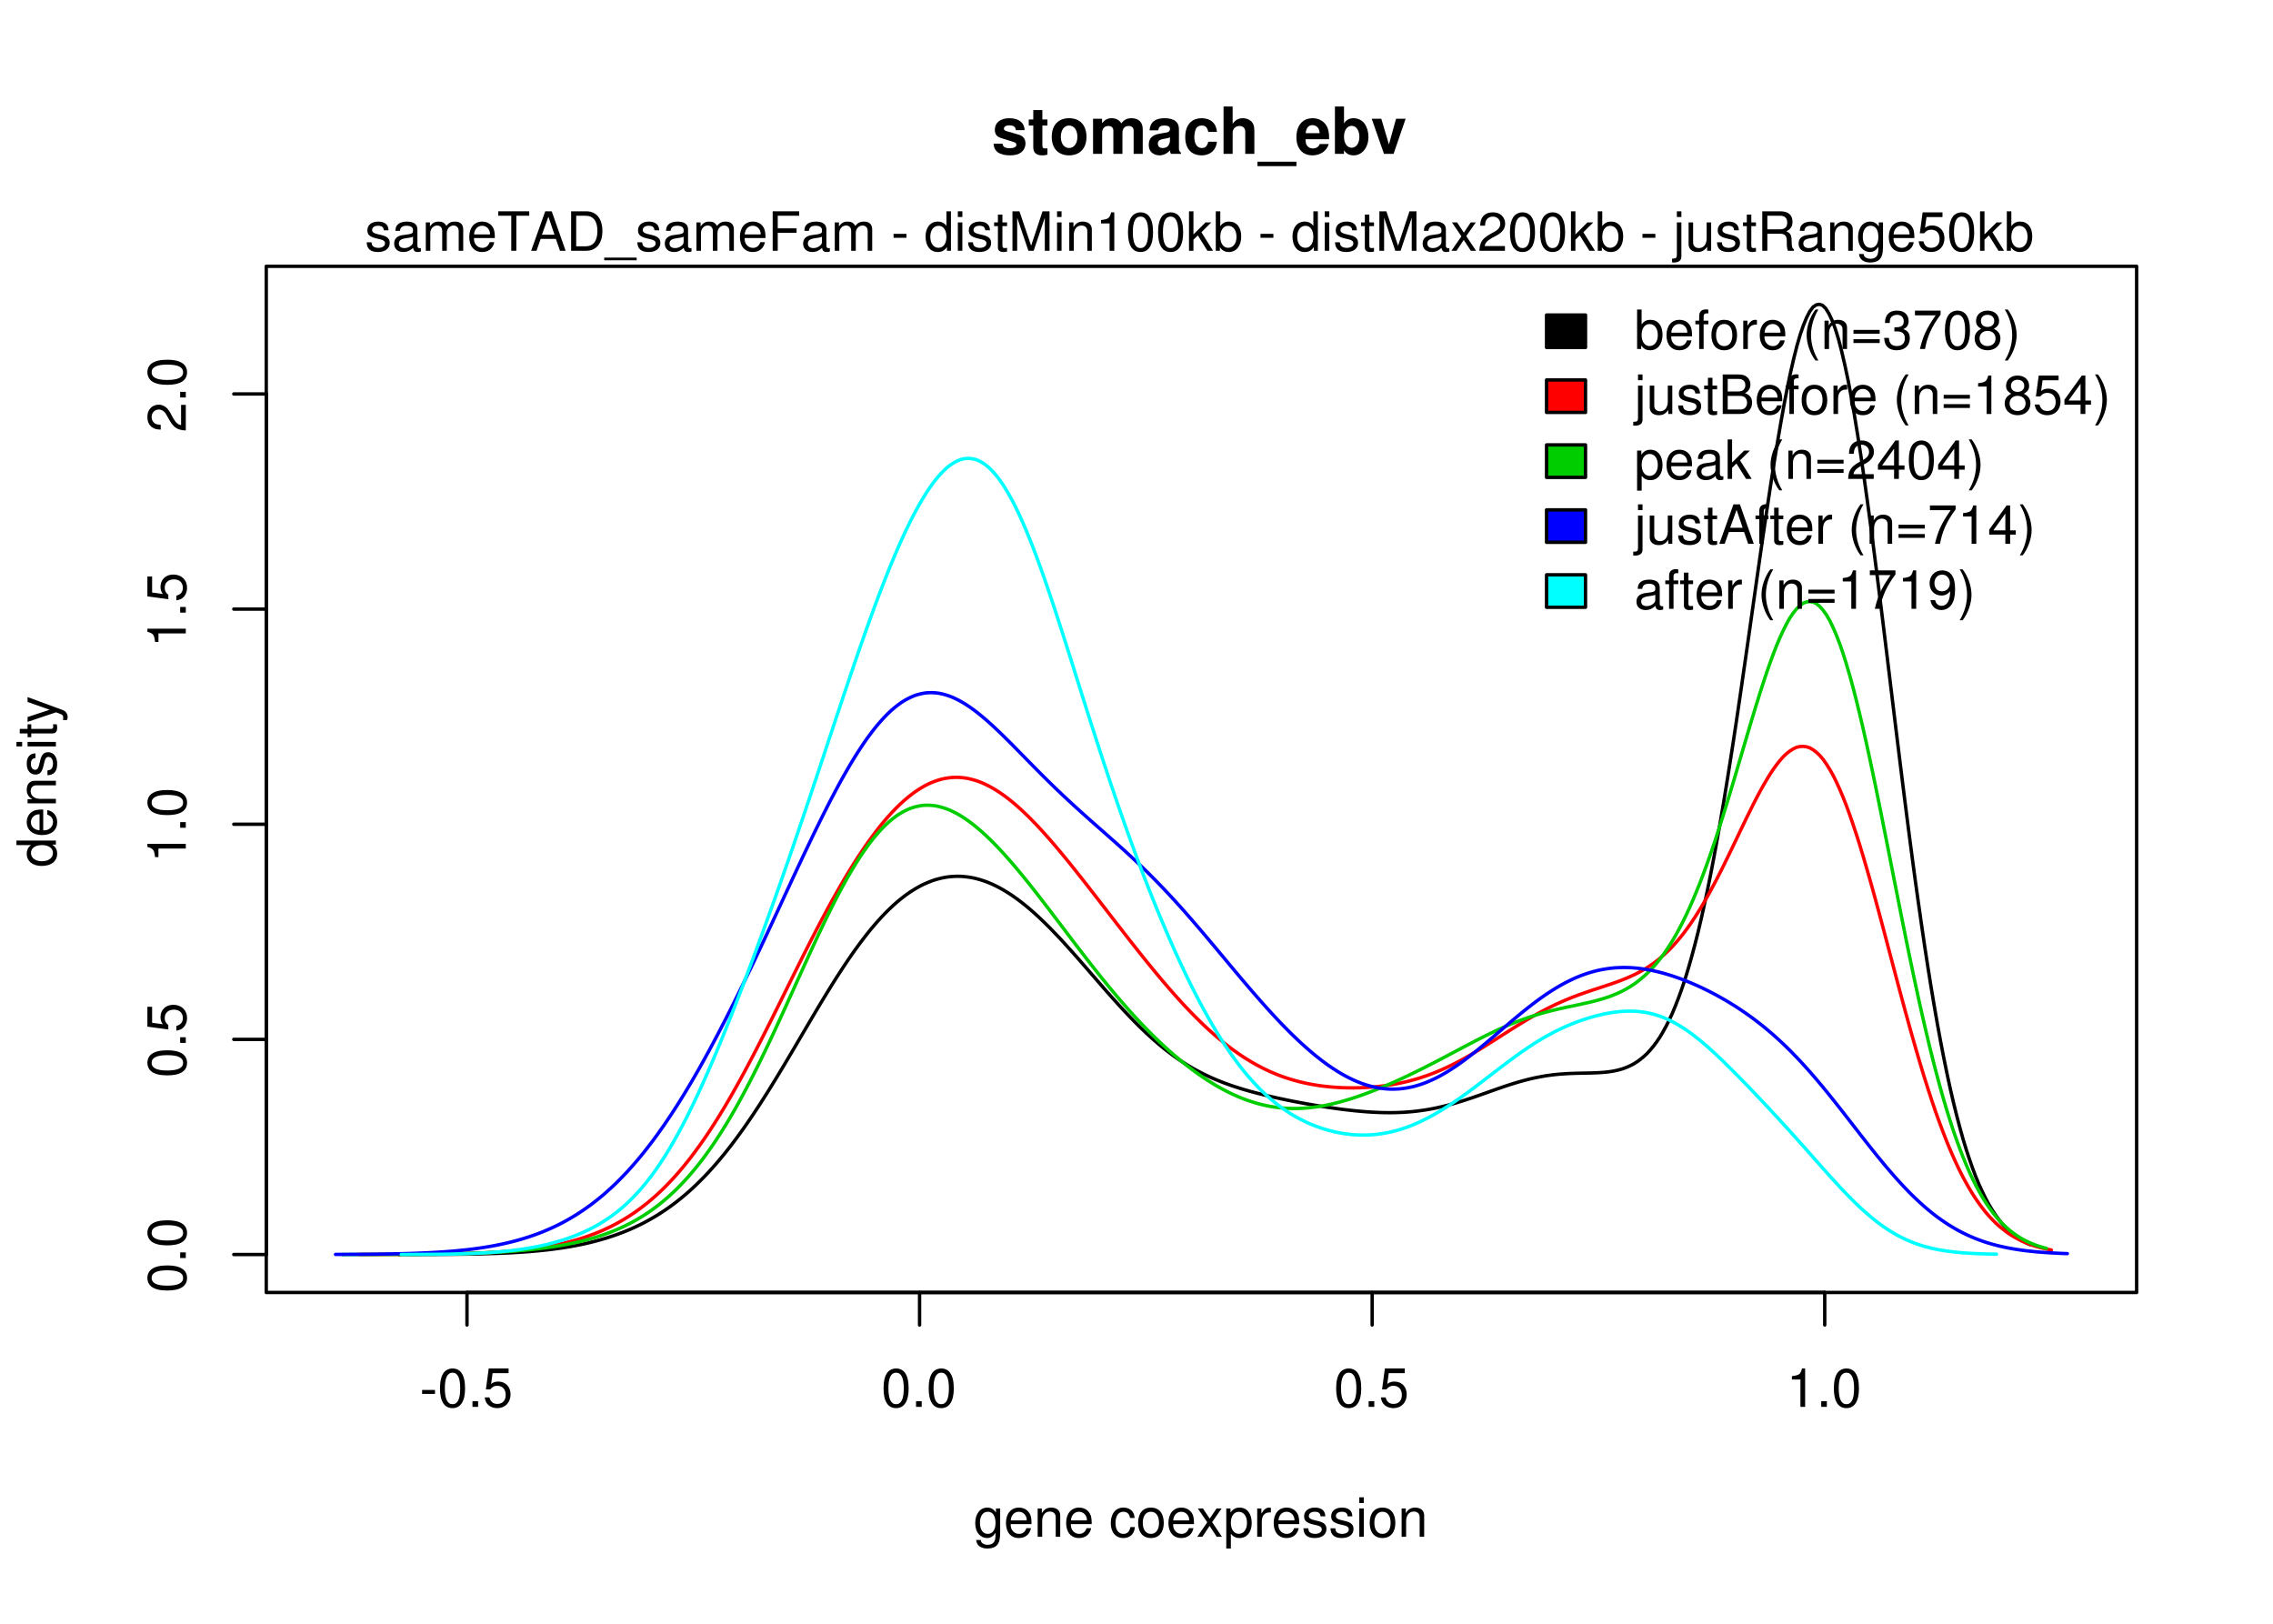 <?xml version="1.0" encoding="UTF-8"?>
<svg xmlns="http://www.w3.org/2000/svg" xmlns:xlink="http://www.w3.org/1999/xlink" width="504pt" height="360pt" viewBox="0 0 504 360" version="1.1">
<defs>
<g>
<symbol overflow="visible" id="glyph0-0">
<path style="stroke:none;" d=""/>
</symbol>
<symbol overflow="visible" id="glyph0-1">
<path style="stroke:none;" d="M 3.406 -3.75 L 0.547 -3.75 L 0.547 -2.875 L 3.406 -2.875 Z M 3.406 -3.75 "/>
</symbol>
<symbol overflow="visible" id="glyph0-2">
<path style="stroke:none;" d="M 3.297 -8.516 C 2.516 -8.516 1.781 -8.156 1.344 -7.578 C 0.797 -6.828 0.516 -5.688 0.516 -4.109 C 0.516 -1.25 1.469 0.281 3.297 0.281 C 5.094 0.281 6.078 -1.25 6.078 -4.047 C 6.078 -5.703 5.812 -6.797 5.25 -7.578 C 4.812 -8.172 4.109 -8.516 3.297 -8.516 Z M 3.297 -7.578 C 4.438 -7.578 5 -6.422 5 -4.141 C 5 -1.734 4.453 -0.594 3.281 -0.594 C 2.156 -0.594 1.594 -1.781 1.594 -4.109 C 1.594 -6.438 2.156 -7.578 3.297 -7.578 Z M 3.297 -7.578 "/>
</symbol>
<symbol overflow="visible" id="glyph0-3">
<path style="stroke:none;" d="M 2.297 -1.25 L 1.047 -1.25 L 1.047 0 L 2.297 0 Z M 2.297 -1.25 "/>
</symbol>
<symbol overflow="visible" id="glyph0-4">
<path style="stroke:none;" d="M 5.719 -8.516 L 1.312 -8.516 L 0.688 -3.875 L 1.656 -3.875 C 2.141 -4.469 2.562 -4.672 3.219 -4.672 C 4.359 -4.672 5.078 -3.891 5.078 -2.625 C 5.078 -1.406 4.375 -0.656 3.219 -0.656 C 2.297 -0.656 1.734 -1.125 1.469 -2.094 L 0.422 -2.094 C 0.562 -1.391 0.688 -1.062 0.938 -0.75 C 1.422 -0.094 2.281 0.281 3.234 0.281 C 4.953 0.281 6.156 -0.969 6.156 -2.766 C 6.156 -4.453 5.047 -5.609 3.406 -5.609 C 2.812 -5.609 2.328 -5.453 1.844 -5.094 L 2.172 -7.469 L 5.719 -7.469 Z M 5.719 -8.516 "/>
</symbol>
<symbol overflow="visible" id="glyph0-5">
<path style="stroke:none;" d="M 3.109 -6.062 L 3.109 0 L 4.156 0 L 4.156 -8.516 L 3.469 -8.516 C 3.094 -7.203 2.859 -7.016 1.219 -6.812 L 1.219 -6.062 Z M 3.109 -6.062 "/>
</symbol>
<symbol overflow="visible" id="glyph0-6">
<path style="stroke:none;" d="M 4.938 -6.281 L 4.938 -5.375 C 4.438 -6.125 3.828 -6.469 3.031 -6.469 C 1.422 -6.469 0.344 -5.078 0.344 -3.031 C 0.344 -2 0.625 -1.156 1.141 -0.562 C 1.609 -0.031 2.281 0.281 2.938 0.281 C 3.734 0.281 4.281 -0.062 4.844 -0.859 L 4.844 -0.531 C 4.844 0.328 4.734 0.844 4.484 1.188 C 4.219 1.562 3.703 1.781 3.094 1.781 C 2.641 1.781 2.234 1.656 1.953 1.438 C 1.734 1.266 1.625 1.094 1.578 0.719 L 0.547 0.719 C 0.656 1.906 1.578 2.609 3.062 2.609 C 4 2.609 4.797 2.312 5.203 1.812 C 5.688 1.234 5.875 0.438 5.875 -1.031 L 5.875 -6.281 Z M 3.125 -5.547 C 4.219 -5.547 4.844 -4.625 4.844 -3.062 C 4.844 -1.562 4.203 -0.641 3.141 -0.641 C 2.047 -0.641 1.391 -1.578 1.391 -3.094 C 1.391 -4.609 2.062 -5.547 3.125 -5.547 Z M 3.125 -5.547 "/>
</symbol>
<symbol overflow="visible" id="glyph0-7">
<path style="stroke:none;" d="M 6.156 -2.812 C 6.156 -3.766 6.078 -4.344 5.906 -4.812 C 5.5 -5.844 4.531 -6.469 3.359 -6.469 C 1.609 -6.469 0.484 -5.125 0.484 -3.062 C 0.484 -1 1.578 0.281 3.344 0.281 C 4.781 0.281 5.766 -0.547 6.031 -1.906 L 5.016 -1.906 C 4.734 -1.078 4.172 -0.641 3.375 -0.641 C 2.734 -0.641 2.203 -0.938 1.859 -1.469 C 1.625 -1.828 1.531 -2.188 1.531 -2.812 Z M 1.547 -3.625 C 1.625 -4.781 2.344 -5.547 3.344 -5.547 C 4.328 -5.547 5.094 -4.734 5.094 -3.703 C 5.094 -3.672 5.094 -3.641 5.078 -3.625 Z M 1.547 -3.625 "/>
</symbol>
<symbol overflow="visible" id="glyph0-8">
<path style="stroke:none;" d="M 0.844 -6.281 L 0.844 0 L 1.844 0 L 1.844 -3.469 C 1.844 -4.75 2.516 -5.594 3.547 -5.594 C 4.344 -5.594 4.844 -5.109 4.844 -4.359 L 4.844 0 L 5.844 0 L 5.844 -4.75 C 5.844 -5.797 5.062 -6.469 3.859 -6.469 C 2.922 -6.469 2.312 -6.109 1.766 -5.234 L 1.766 -6.281 Z M 0.844 -6.281 "/>
</symbol>
<symbol overflow="visible" id="glyph0-9">
<path style="stroke:none;" d=""/>
</symbol>
<symbol overflow="visible" id="glyph0-10">
<path style="stroke:none;" d="M 5.656 -4.172 C 5.609 -4.781 5.469 -5.188 5.234 -5.531 C 4.797 -6.125 4.047 -6.469 3.172 -6.469 C 1.469 -6.469 0.375 -5.125 0.375 -3.031 C 0.375 -1.016 1.453 0.281 3.156 0.281 C 4.656 0.281 5.609 -0.625 5.719 -2.156 L 4.719 -2.156 C 4.547 -1.156 4.031 -0.641 3.188 -0.641 C 2.078 -0.641 1.422 -1.547 1.422 -3.031 C 1.422 -4.609 2.062 -5.547 3.156 -5.547 C 4 -5.547 4.531 -5.047 4.641 -4.172 Z M 5.656 -4.172 "/>
</symbol>
<symbol overflow="visible" id="glyph0-11">
<path style="stroke:none;" d="M 3.266 -6.469 C 1.5 -6.469 0.438 -5.203 0.438 -3.094 C 0.438 -0.984 1.484 0.281 3.281 0.281 C 5.047 0.281 6.125 -0.984 6.125 -3.047 C 6.125 -5.219 5.078 -6.469 3.266 -6.469 Z M 3.281 -5.547 C 4.406 -5.547 5.078 -4.625 5.078 -3.062 C 5.078 -1.578 4.375 -0.641 3.281 -0.641 C 2.156 -0.641 1.469 -1.578 1.469 -3.094 C 1.469 -4.609 2.156 -5.547 3.281 -5.547 Z M 3.281 -5.547 "/>
</symbol>
<symbol overflow="visible" id="glyph0-12">
<path style="stroke:none;" d="M 3.5 -3.25 L 5.609 -6.281 L 4.484 -6.281 L 2.969 -4.016 L 1.469 -6.281 L 0.328 -6.281 L 2.422 -3.203 L 0.203 0 L 1.344 0 L 2.938 -2.406 L 4.516 0 L 5.672 0 Z M 3.5 -3.25 "/>
</symbol>
<symbol overflow="visible" id="glyph0-13">
<path style="stroke:none;" d="M 0.641 2.609 L 1.656 2.609 L 1.656 -0.656 C 2.188 -0.016 2.766 0.281 3.594 0.281 C 5.203 0.281 6.281 -1.031 6.281 -3.031 C 6.281 -5.141 5.25 -6.469 3.578 -6.469 C 2.719 -6.469 2.047 -6.078 1.578 -5.344 L 1.578 -6.281 L 0.641 -6.281 Z M 3.406 -5.531 C 4.516 -5.531 5.234 -4.562 5.234 -3.062 C 5.234 -1.625 4.5 -0.656 3.406 -0.656 C 2.359 -0.656 1.656 -1.625 1.656 -3.094 C 1.656 -4.578 2.359 -5.531 3.406 -5.531 Z M 3.406 -5.531 "/>
</symbol>
<symbol overflow="visible" id="glyph0-14">
<path style="stroke:none;" d="M 0.828 -6.281 L 0.828 0 L 1.844 0 L 1.844 -3.266 C 1.844 -4.156 2.062 -4.75 2.547 -5.094 C 2.859 -5.328 3.156 -5.406 3.859 -5.406 L 3.859 -6.438 C 3.688 -6.453 3.594 -6.469 3.469 -6.469 C 2.812 -6.469 2.328 -6.078 1.75 -5.141 L 1.75 -6.281 Z M 0.828 -6.281 "/>
</symbol>
<symbol overflow="visible" id="glyph0-15">
<path style="stroke:none;" d="M 5.25 -4.531 C 5.25 -5.766 4.422 -6.469 2.969 -6.469 C 1.516 -6.469 0.562 -5.719 0.562 -4.547 C 0.562 -3.562 1.062 -3.094 2.562 -2.734 L 3.484 -2.516 C 4.188 -2.344 4.469 -2.094 4.469 -1.625 C 4.469 -1.047 3.875 -0.641 3 -0.641 C 2.453 -0.641 2 -0.797 1.75 -1.062 C 1.594 -1.25 1.531 -1.422 1.469 -1.875 L 0.406 -1.875 C 0.453 -0.422 1.266 0.281 2.922 0.281 C 4.5 0.281 5.516 -0.5 5.516 -1.719 C 5.516 -2.656 4.984 -3.172 3.734 -3.469 L 2.766 -3.703 C 1.953 -3.891 1.609 -4.156 1.609 -4.594 C 1.609 -5.172 2.125 -5.547 2.938 -5.547 C 3.75 -5.547 4.172 -5.203 4.203 -4.531 Z M 5.25 -4.531 "/>
</symbol>
<symbol overflow="visible" id="glyph0-16">
<path style="stroke:none;" d="M 1.797 -6.281 L 0.797 -6.281 L 0.797 0 L 1.797 0 Z M 1.797 -8.75 L 0.797 -8.75 L 0.797 -7.484 L 1.797 -7.484 Z M 1.797 -8.75 "/>
</symbol>
<symbol overflow="visible" id="glyph0-17">
<path style="stroke:none;" d="M 0.641 -8.75 L 0.641 0 L 1.547 0 L 1.547 -0.797 C 2.031 -0.078 2.656 0.281 3.547 0.281 C 5.203 0.281 6.281 -1.078 6.281 -3.172 C 6.281 -5.203 5.25 -6.469 3.594 -6.469 C 2.719 -6.469 2.109 -6.141 1.641 -5.438 L 1.641 -8.75 Z M 3.391 -5.531 C 4.516 -5.531 5.234 -4.562 5.234 -3.062 C 5.234 -1.625 4.484 -0.656 3.391 -0.656 C 2.344 -0.656 1.641 -1.625 1.641 -3.094 C 1.641 -4.578 2.344 -5.531 3.391 -5.531 Z M 3.391 -5.531 "/>
</symbol>
<symbol overflow="visible" id="glyph0-18">
<path style="stroke:none;" d="M 3.094 -6.281 L 2.047 -6.281 L 2.047 -7.266 C 2.047 -7.688 2.297 -7.906 2.75 -7.906 C 2.828 -7.906 2.875 -7.906 3.094 -7.891 L 3.094 -8.719 C 2.875 -8.766 2.734 -8.781 2.531 -8.781 C 1.609 -8.781 1.062 -8.25 1.062 -7.359 L 1.062 -6.281 L 0.219 -6.281 L 0.219 -5.469 L 1.062 -5.469 L 1.062 0 L 2.047 0 L 2.047 -5.469 L 3.094 -5.469 Z M 3.094 -6.281 "/>
</symbol>
<symbol overflow="visible" id="glyph0-19">
<path style="stroke:none;" d="M 2.828 -8.75 C 1.625 -7.172 0.875 -4.984 0.875 -3.109 C 0.875 -1.219 1.625 0.969 2.828 2.547 L 3.484 2.547 C 2.438 0.828 1.844 -1.188 1.844 -3.109 C 1.844 -5.016 2.438 -7.047 3.484 -8.75 Z M 2.828 -8.75 "/>
</symbol>
<symbol overflow="visible" id="glyph0-20">
<path style="stroke:none;" d="M 6.406 -4.234 L 0.594 -4.234 L 0.594 -3.391 L 6.406 -3.391 Z M 6.406 -2.172 L 0.594 -2.172 L 0.594 -1.328 L 6.406 -1.328 Z M 6.406 -2.172 "/>
</symbol>
<symbol overflow="visible" id="glyph0-21">
<path style="stroke:none;" d="M 2.656 -3.906 L 3.234 -3.906 C 4.391 -3.906 4.984 -3.391 4.984 -2.359 C 4.984 -1.297 4.328 -0.656 3.234 -0.656 C 2.078 -0.656 1.516 -1.234 1.438 -2.469 L 0.391 -2.469 C 0.438 -1.781 0.547 -1.344 0.75 -0.953 C 1.188 -0.141 2.031 0.281 3.188 0.281 C 4.938 0.281 6.078 -0.766 6.078 -2.375 C 6.078 -3.453 5.656 -4.062 4.625 -4.406 C 5.422 -4.719 5.812 -5.312 5.812 -6.172 C 5.812 -7.625 4.844 -8.516 3.234 -8.516 C 1.516 -8.516 0.594 -7.578 0.562 -5.766 L 1.625 -5.766 C 1.625 -6.281 1.688 -6.562 1.812 -6.828 C 2.047 -7.297 2.578 -7.578 3.234 -7.578 C 4.172 -7.578 4.734 -7.031 4.734 -6.125 C 4.734 -5.531 4.531 -5.172 4.062 -4.984 C 3.766 -4.859 3.391 -4.812 2.656 -4.797 Z M 2.656 -3.906 "/>
</symbol>
<symbol overflow="visible" id="glyph0-22">
<path style="stroke:none;" d="M 6.234 -8.516 L 0.547 -8.516 L 0.547 -7.469 L 5.141 -7.469 C 3.125 -4.578 2.297 -2.797 1.656 0 L 2.781 0 C 3.25 -2.719 4.312 -5.062 6.234 -7.625 Z M 6.234 -8.516 "/>
</symbol>
<symbol overflow="visible" id="glyph0-23">
<path style="stroke:none;" d="M 4.688 -4.469 C 5.562 -5 5.859 -5.438 5.859 -6.234 C 5.859 -7.578 4.812 -8.516 3.297 -8.516 C 1.797 -8.516 0.75 -7.578 0.75 -6.234 C 0.75 -5.453 1.031 -5.016 1.891 -4.469 C 0.922 -4.016 0.438 -3.297 0.438 -2.359 C 0.438 -0.797 1.625 0.281 3.297 0.281 C 4.984 0.281 6.156 -0.797 6.156 -2.359 C 6.156 -3.297 5.672 -4.016 4.688 -4.469 Z M 3.297 -7.578 C 4.203 -7.578 4.781 -7.047 4.781 -6.219 C 4.781 -5.422 4.188 -4.891 3.297 -4.891 C 2.406 -4.891 1.828 -5.422 1.828 -6.234 C 1.828 -7.047 2.406 -7.578 3.297 -7.578 Z M 3.297 -4.016 C 4.359 -4.016 5.078 -3.344 5.078 -2.344 C 5.078 -1.328 4.359 -0.656 3.281 -0.656 C 2.25 -0.656 1.531 -1.344 1.531 -2.344 C 1.531 -3.344 2.25 -4.016 3.297 -4.016 Z M 3.297 -4.016 "/>
</symbol>
<symbol overflow="visible" id="glyph0-24">
<path style="stroke:none;" d="M 1.109 2.547 C 2.312 0.969 3.078 -1.219 3.078 -3.094 C 3.078 -4.984 2.312 -7.172 1.109 -8.75 L 0.453 -8.75 C 1.516 -7.031 2.094 -5.016 2.094 -3.094 C 2.094 -1.188 1.516 0.844 0.453 2.547 Z M 1.109 2.547 "/>
</symbol>
<symbol overflow="visible" id="glyph0-25">
<path style="stroke:none;" d="M 0.844 -6.281 L 0.844 0.906 C 0.844 1.531 0.641 1.734 0.031 1.734 C -0.016 1.734 -0.016 1.734 -0.219 1.734 L -0.219 2.578 C -0.094 2.609 -0.031 2.609 0.125 2.609 C 1.25 2.609 1.844 2.156 1.844 1.312 L 1.844 -6.281 Z M 1.844 -8.75 L 0.844 -8.75 L 0.844 -7.484 L 1.844 -7.484 Z M 1.844 -8.75 "/>
</symbol>
<symbol overflow="visible" id="glyph0-26">
<path style="stroke:none;" d="M 5.781 0 L 5.781 -6.281 L 4.781 -6.281 L 4.781 -2.719 C 4.781 -1.438 4.109 -0.594 3.078 -0.594 C 2.281 -0.594 1.781 -1.078 1.781 -1.844 L 1.781 -6.281 L 0.781 -6.281 L 0.781 -1.438 C 0.781 -0.391 1.562 0.281 2.781 0.281 C 3.703 0.281 4.297 -0.047 4.891 -0.875 L 4.891 0 Z M 5.781 0 "/>
</symbol>
<symbol overflow="visible" id="glyph0-27">
<path style="stroke:none;" d="M 3.047 -6.281 L 2.016 -6.281 L 2.016 -8.016 L 1.016 -8.016 L 1.016 -6.281 L 0.172 -6.281 L 0.172 -5.469 L 1.016 -5.469 L 1.016 -0.719 C 1.016 -0.078 1.453 0.281 2.234 0.281 C 2.469 0.281 2.719 0.25 3.047 0.188 L 3.047 -0.641 C 2.922 -0.609 2.766 -0.594 2.562 -0.594 C 2.141 -0.594 2.016 -0.719 2.016 -1.156 L 2.016 -5.469 L 3.047 -5.469 Z M 3.047 -6.281 "/>
</symbol>
<symbol overflow="visible" id="glyph0-28">
<path style="stroke:none;" d="M 0.953 0 L 4.891 0 C 5.719 0 6.344 -0.234 6.797 -0.734 C 7.234 -1.188 7.469 -1.812 7.469 -2.5 C 7.469 -3.547 7 -4.188 5.875 -4.625 C 6.672 -4.984 7.094 -5.641 7.094 -6.531 C 7.094 -7.156 6.859 -7.734 6.391 -8.141 C 5.938 -8.562 5.344 -8.75 4.5 -8.75 L 0.953 -8.75 Z M 2.062 -4.984 L 2.062 -7.766 L 4.219 -7.766 C 4.844 -7.766 5.203 -7.688 5.5 -7.453 C 5.812 -7.219 5.969 -6.859 5.969 -6.375 C 5.969 -5.906 5.812 -5.531 5.5 -5.297 C 5.203 -5.062 4.844 -4.984 4.219 -4.984 Z M 2.062 -0.984 L 2.062 -4 L 4.781 -4 C 5.328 -4 5.688 -3.859 5.953 -3.578 C 6.219 -3.297 6.359 -2.922 6.359 -2.484 C 6.359 -2.062 6.219 -1.688 5.953 -1.406 C 5.688 -1.109 5.328 -0.984 4.781 -0.984 Z M 2.062 -0.984 "/>
</symbol>
<symbol overflow="visible" id="glyph0-29">
<path style="stroke:none;" d="M 3.922 -2.047 L 3.922 0 L 4.984 0 L 4.984 -2.047 L 6.234 -2.047 L 6.234 -2.984 L 4.984 -2.984 L 4.984 -8.516 L 4.203 -8.516 L 0.344 -3.156 L 0.344 -2.047 Z M 3.922 -2.984 L 1.266 -2.984 L 3.922 -6.703 Z M 3.922 -2.984 "/>
</symbol>
<symbol overflow="visible" id="glyph0-30">
<path style="stroke:none;" d="M 6.422 -0.594 C 6.312 -0.562 6.266 -0.562 6.203 -0.562 C 5.859 -0.562 5.656 -0.75 5.656 -1.062 L 5.656 -4.75 C 5.656 -5.875 4.844 -6.469 3.297 -6.469 C 2.391 -6.469 1.625 -6.203 1.219 -5.734 C 0.922 -5.406 0.797 -5.047 0.781 -4.422 L 1.781 -4.422 C 1.875 -5.203 2.328 -5.547 3.266 -5.547 C 4.156 -5.547 4.672 -5.203 4.672 -4.609 L 4.672 -4.344 C 4.672 -3.922 4.422 -3.75 3.625 -3.641 C 2.203 -3.469 1.984 -3.422 1.609 -3.266 C 0.875 -2.969 0.5 -2.406 0.5 -1.578 C 0.5 -0.438 1.297 0.281 2.562 0.281 C 3.359 0.281 4 0 4.703 -0.641 C 4.781 -0.016 5.094 0.281 5.734 0.281 C 5.938 0.281 6.094 0.25 6.422 0.172 Z M 4.672 -1.984 C 4.672 -1.641 4.578 -1.438 4.266 -1.156 C 3.859 -0.797 3.375 -0.594 2.781 -0.594 C 2 -0.594 1.547 -0.969 1.547 -1.609 C 1.547 -2.266 1.984 -2.609 3.062 -2.766 C 4.109 -2.906 4.328 -2.953 4.672 -3.109 Z M 4.672 -1.984 "/>
</symbol>
<symbol overflow="visible" id="glyph0-31">
<path style="stroke:none;" d="M 1.688 -8.75 L 0.703 -8.75 L 0.703 0 L 1.688 0 L 1.688 -2.453 L 2.656 -3.406 L 4.781 0 L 6.031 0 L 3.453 -4.109 L 5.641 -6.281 L 4.359 -6.281 L 1.688 -3.625 Z M 1.688 -8.75 "/>
</symbol>
<symbol overflow="visible" id="glyph0-32">
<path style="stroke:none;" d="M 6.078 -1.047 L 1.594 -1.047 C 1.703 -1.734 2.094 -2.188 3.125 -2.797 L 4.328 -3.438 C 5.516 -4.094 6.125 -4.969 6.125 -6.016 C 6.125 -6.719 5.844 -7.375 5.344 -7.844 C 4.844 -8.297 4.219 -8.516 3.406 -8.516 C 2.328 -8.516 1.531 -8.125 1.062 -7.406 C 0.75 -6.953 0.625 -6.422 0.594 -5.562 L 1.656 -5.562 C 1.688 -6.125 1.766 -6.484 1.906 -6.75 C 2.188 -7.266 2.734 -7.578 3.375 -7.578 C 4.328 -7.578 5.047 -6.906 5.047 -5.984 C 5.047 -5.312 4.656 -4.734 3.906 -4.312 L 2.797 -3.688 C 1.016 -2.672 0.5 -1.875 0.406 0 L 6.078 0 Z M 6.078 -1.047 "/>
</symbol>
<symbol overflow="visible" id="glyph0-33">
<path style="stroke:none;" d="M 5.688 -2.625 L 6.594 0 L 7.844 0 L 4.766 -8.75 L 3.328 -8.75 L 0.203 0 L 1.391 0 L 2.312 -2.625 Z M 5.375 -3.562 L 2.594 -3.562 L 4.031 -7.547 Z M 5.375 -3.562 "/>
</symbol>
<symbol overflow="visible" id="glyph0-34">
<path style="stroke:none;" d="M 0.641 -1.938 C 0.844 -0.547 1.75 0.281 3.047 0.281 C 3.984 0.281 4.844 -0.188 5.328 -0.938 C 5.875 -1.766 6.109 -2.812 6.109 -4.359 C 6.109 -5.781 5.891 -6.703 5.391 -7.453 C 4.922 -8.141 4.172 -8.516 3.234 -8.516 C 1.625 -8.516 0.453 -7.312 0.453 -5.641 C 0.453 -4.062 1.531 -2.938 3.078 -2.938 C 3.875 -2.938 4.469 -3.234 5.016 -3.891 C 5 -1.812 4.328 -0.656 3.125 -0.656 C 2.375 -0.656 1.859 -1.125 1.688 -1.938 Z M 3.234 -7.578 C 4.219 -7.578 4.953 -6.766 4.953 -5.656 C 4.953 -4.625 4.219 -3.875 3.188 -3.875 C 2.172 -3.875 1.531 -4.578 1.531 -5.719 C 1.531 -6.797 2.25 -7.578 3.234 -7.578 Z M 3.234 -7.578 "/>
</symbol>
<symbol overflow="visible" id="glyph0-35">
<path style="stroke:none;" d="M 0.844 -6.281 L 0.844 0 L 1.844 0 L 1.844 -3.953 C 1.844 -4.859 2.516 -5.594 3.328 -5.594 C 4.062 -5.594 4.484 -5.141 4.484 -4.328 L 4.484 0 L 5.5 0 L 5.5 -3.953 C 5.5 -4.859 6.156 -5.594 6.969 -5.594 C 7.703 -5.594 8.141 -5.125 8.141 -4.328 L 8.141 0 L 9.141 0 L 9.141 -4.719 C 9.141 -5.844 8.5 -6.469 7.312 -6.469 C 6.484 -6.469 5.969 -6.219 5.391 -5.516 C 5.016 -6.188 4.516 -6.469 3.703 -6.469 C 2.859 -6.469 2.297 -6.156 1.766 -5.406 L 1.766 -6.281 Z M 0.844 -6.281 "/>
</symbol>
<symbol overflow="visible" id="glyph0-36">
<path style="stroke:none;" d="M 4.25 -7.766 L 7.109 -7.766 L 7.109 -8.75 L 0.25 -8.75 L 0.25 -7.766 L 3.125 -7.766 L 3.125 0 L 4.25 0 Z M 4.25 -7.766 "/>
</symbol>
<symbol overflow="visible" id="glyph0-37">
<path style="stroke:none;" d="M 1.062 0 L 4.438 0 C 6.641 0 8 -1.656 8 -4.375 C 8 -7.094 6.656 -8.75 4.438 -8.75 L 1.062 -8.75 Z M 2.188 -0.984 L 2.188 -7.766 L 4.25 -7.766 C 5.969 -7.766 6.891 -6.594 6.891 -4.375 C 6.891 -2.156 5.969 -0.984 4.25 -0.984 Z M 2.188 -0.984 "/>
</symbol>
<symbol overflow="visible" id="glyph0-38">
<path style="stroke:none;" d="M 6.938 1.516 L -0.266 1.516 L -0.266 2.109 L 6.938 2.109 Z M 6.938 1.516 "/>
</symbol>
<symbol overflow="visible" id="glyph0-39">
<path style="stroke:none;" d="M 2.203 -3.984 L 6.375 -3.984 L 6.375 -4.969 L 2.203 -4.969 L 2.203 -7.766 L 6.953 -7.766 L 6.953 -8.75 L 1.078 -8.75 L 1.078 0 L 2.203 0 Z M 2.203 -3.984 "/>
</symbol>
<symbol overflow="visible" id="glyph0-40">
<path style="stroke:none;" d="M 5.938 -8.75 L 4.938 -8.75 L 4.938 -5.5 C 4.531 -6.125 3.859 -6.469 3.016 -6.469 C 1.375 -6.469 0.312 -5.156 0.312 -3.156 C 0.312 -1.031 1.359 0.281 3.047 0.281 C 3.906 0.281 4.516 -0.047 5.047 -0.828 L 5.047 0 L 5.938 0 Z M 3.188 -5.531 C 4.266 -5.531 4.938 -4.578 4.938 -3.078 C 4.938 -1.625 4.25 -0.656 3.188 -0.656 C 2.094 -0.656 1.359 -1.625 1.359 -3.094 C 1.359 -4.562 2.094 -5.531 3.188 -5.531 Z M 3.188 -5.531 "/>
</symbol>
<symbol overflow="visible" id="glyph0-41">
<path style="stroke:none;" d="M 5.609 0 L 8.078 -7.328 L 8.078 0 L 9.125 0 L 9.125 -8.75 L 7.578 -8.75 L 5.047 -1.125 L 2.453 -8.75 L 0.906 -8.75 L 0.906 0 L 1.953 0 L 1.953 -7.328 L 4.438 0 Z M 5.609 0 "/>
</symbol>
<symbol overflow="visible" id="glyph0-42">
<path style="stroke:none;" d="M 2.234 -3.766 L 5.109 -3.766 C 6.109 -3.766 6.547 -3.281 6.547 -2.203 L 6.547 -1.422 C 6.547 -0.891 6.641 -0.359 6.797 0 L 8.141 0 L 8.141 -0.281 C 7.734 -0.562 7.641 -0.875 7.625 -2.047 C 7.609 -3.484 7.375 -3.906 6.438 -4.312 C 7.422 -4.797 7.812 -5.406 7.812 -6.406 C 7.812 -7.922 6.859 -8.75 5.141 -8.75 L 1.109 -8.75 L 1.109 0 L 2.234 0 Z M 2.234 -4.75 L 2.234 -7.766 L 4.938 -7.766 C 5.562 -7.766 5.922 -7.672 6.188 -7.422 C 6.484 -7.172 6.641 -6.781 6.641 -6.25 C 6.641 -5.219 6.125 -4.75 4.938 -4.75 Z M 2.234 -4.75 "/>
</symbol>
<symbol overflow="visible" id="glyph1-0">
<path style="stroke:none;" d=""/>
</symbol>
<symbol overflow="visible" id="glyph1-1">
<path style="stroke:none;" d="M -8.516 -3.297 C -8.516 -2.516 -8.156 -1.781 -7.578 -1.344 C -6.828 -0.797 -5.688 -0.516 -4.109 -0.516 C -1.25 -0.516 0.281 -1.469 0.281 -3.297 C 0.281 -5.094 -1.25 -6.078 -4.047 -6.078 C -5.703 -6.078 -6.797 -5.812 -7.578 -5.25 C -8.172 -4.812 -8.516 -4.109 -8.516 -3.297 Z M -7.578 -3.297 C -7.578 -4.438 -6.422 -5 -4.141 -5 C -1.734 -5 -0.594 -4.453 -0.594 -3.281 C -0.594 -2.156 -1.781 -1.594 -4.109 -1.594 C -6.438 -1.594 -7.578 -2.156 -7.578 -3.297 Z M -7.578 -3.297 "/>
</symbol>
<symbol overflow="visible" id="glyph1-2">
<path style="stroke:none;" d="M -1.25 -2.297 L -1.25 -1.047 L 0 -1.047 L 0 -2.297 Z M -1.25 -2.297 "/>
</symbol>
<symbol overflow="visible" id="glyph1-3">
<path style="stroke:none;" d="M -8.516 -5.719 L -8.516 -1.312 L -3.875 -0.688 L -3.875 -1.656 C -4.469 -2.141 -4.672 -2.562 -4.672 -3.219 C -4.672 -4.359 -3.891 -5.078 -2.625 -5.078 C -1.406 -5.078 -0.656 -4.375 -0.656 -3.219 C -0.656 -2.297 -1.125 -1.734 -2.094 -1.469 L -2.094 -0.422 C -1.391 -0.562 -1.062 -0.688 -0.75 -0.938 C -0.094 -1.422 0.281 -2.281 0.281 -3.234 C 0.281 -4.953 -0.969 -6.156 -2.766 -6.156 C -4.453 -6.156 -5.609 -5.047 -5.609 -3.406 C -5.609 -2.812 -5.453 -2.328 -5.094 -1.844 L -7.469 -2.172 L -7.469 -5.719 Z M -8.516 -5.719 "/>
</symbol>
<symbol overflow="visible" id="glyph1-4">
<path style="stroke:none;" d="M -6.062 -3.109 L 0 -3.109 L 0 -4.156 L -8.516 -4.156 L -8.516 -3.469 C -7.203 -3.094 -7.016 -2.859 -6.812 -1.219 L -6.062 -1.219 Z M -6.062 -3.109 "/>
</symbol>
<symbol overflow="visible" id="glyph1-5">
<path style="stroke:none;" d="M -1.047 -6.078 L -1.047 -1.594 C -1.734 -1.703 -2.188 -2.094 -2.797 -3.125 L -3.438 -4.328 C -4.094 -5.516 -4.969 -6.125 -6.016 -6.125 C -6.719 -6.125 -7.375 -5.844 -7.844 -5.344 C -8.297 -4.844 -8.516 -4.219 -8.516 -3.406 C -8.516 -2.328 -8.125 -1.531 -7.406 -1.062 C -6.953 -0.75 -6.422 -0.625 -5.562 -0.594 L -5.562 -1.656 C -6.125 -1.688 -6.484 -1.766 -6.75 -1.906 C -7.266 -2.188 -7.578 -2.734 -7.578 -3.375 C -7.578 -4.328 -6.906 -5.047 -5.984 -5.047 C -5.312 -5.047 -4.734 -4.656 -4.312 -3.906 L -3.688 -2.797 C -2.672 -1.016 -1.875 -0.5 0 -0.406 L 0 -6.078 Z M -1.047 -6.078 "/>
</symbol>
<symbol overflow="visible" id="glyph1-6">
<path style="stroke:none;" d="M -8.75 -5.938 L -8.75 -4.938 L -5.5 -4.938 C -6.125 -4.531 -6.469 -3.859 -6.469 -3.016 C -6.469 -1.375 -5.156 -0.312 -3.156 -0.312 C -1.031 -0.312 0.281 -1.359 0.281 -3.047 C 0.281 -3.906 -0.047 -4.516 -0.828 -5.047 L 0 -5.047 L 0 -5.938 Z M -5.531 -3.188 C -5.531 -4.266 -4.578 -4.938 -3.078 -4.938 C -1.625 -4.938 -0.656 -4.25 -0.656 -3.188 C -0.656 -2.094 -1.625 -1.359 -3.094 -1.359 C -4.562 -1.359 -5.531 -2.094 -5.531 -3.188 Z M -5.531 -3.188 "/>
</symbol>
<symbol overflow="visible" id="glyph1-7">
<path style="stroke:none;" d="M -2.812 -6.156 C -3.766 -6.156 -4.344 -6.078 -4.812 -5.906 C -5.844 -5.5 -6.469 -4.531 -6.469 -3.359 C -6.469 -1.609 -5.125 -0.484 -3.062 -0.484 C -1 -0.484 0.281 -1.578 0.281 -3.344 C 0.281 -4.781 -0.547 -5.766 -1.906 -6.031 L -1.906 -5.016 C -1.078 -4.734 -0.641 -4.172 -0.641 -3.375 C -0.641 -2.734 -0.938 -2.203 -1.469 -1.859 C -1.828 -1.625 -2.188 -1.531 -2.812 -1.531 Z M -3.625 -1.547 C -4.781 -1.625 -5.547 -2.344 -5.547 -3.344 C -5.547 -4.328 -4.734 -5.094 -3.703 -5.094 C -3.672 -5.094 -3.641 -5.094 -3.625 -5.078 Z M -3.625 -1.547 "/>
</symbol>
<symbol overflow="visible" id="glyph1-8">
<path style="stroke:none;" d="M -6.281 -0.844 L 0 -0.844 L 0 -1.844 L -3.469 -1.844 C -4.75 -1.844 -5.594 -2.516 -5.594 -3.547 C -5.594 -4.344 -5.109 -4.844 -4.359 -4.844 L 0 -4.844 L 0 -5.844 L -4.75 -5.844 C -5.797 -5.844 -6.469 -5.062 -6.469 -3.859 C -6.469 -2.922 -6.109 -2.312 -5.234 -1.766 L -6.281 -1.766 Z M -6.281 -0.844 "/>
</symbol>
<symbol overflow="visible" id="glyph1-9">
<path style="stroke:none;" d="M -4.531 -5.25 C -5.766 -5.25 -6.469 -4.422 -6.469 -2.969 C -6.469 -1.516 -5.719 -0.562 -4.547 -0.562 C -3.562 -0.562 -3.094 -1.062 -2.734 -2.562 L -2.516 -3.484 C -2.344 -4.188 -2.094 -4.469 -1.625 -4.469 C -1.047 -4.469 -0.641 -3.875 -0.641 -3 C -0.641 -2.453 -0.797 -2 -1.062 -1.75 C -1.25 -1.594 -1.422 -1.531 -1.875 -1.469 L -1.875 -0.406 C -0.422 -0.453 0.281 -1.266 0.281 -2.922 C 0.281 -4.5 -0.5 -5.516 -1.719 -5.516 C -2.656 -5.516 -3.172 -4.984 -3.469 -3.734 L -3.703 -2.766 C -3.891 -1.953 -4.156 -1.609 -4.594 -1.609 C -5.172 -1.609 -5.547 -2.125 -5.547 -2.938 C -5.547 -3.75 -5.203 -4.172 -4.531 -4.203 Z M -4.531 -5.25 "/>
</symbol>
<symbol overflow="visible" id="glyph1-10">
<path style="stroke:none;" d="M -6.281 -1.797 L -6.281 -0.797 L 0 -0.797 L 0 -1.797 Z M -8.75 -1.797 L -8.75 -0.797 L -7.484 -0.797 L -7.484 -1.797 Z M -8.75 -1.797 "/>
</symbol>
<symbol overflow="visible" id="glyph1-11">
<path style="stroke:none;" d="M -6.281 -3.047 L -6.281 -2.016 L -8.016 -2.016 L -8.016 -1.016 L -6.281 -1.016 L -6.281 -0.172 L -5.469 -0.172 L -5.469 -1.016 L -0.719 -1.016 C -0.078 -1.016 0.281 -1.453 0.281 -2.234 C 0.281 -2.469 0.25 -2.719 0.188 -3.047 L -0.641 -3.047 C -0.609 -2.922 -0.594 -2.766 -0.594 -2.562 C -0.594 -2.141 -0.719 -2.016 -1.156 -2.016 L -5.469 -2.016 L -5.469 -3.047 Z M -6.281 -3.047 "/>
</symbol>
<symbol overflow="visible" id="glyph1-12">
<path style="stroke:none;" d="M -6.281 -4.656 L -1.391 -2.922 L -6.281 -1.312 L -6.281 -0.234 L 0.031 -2.359 L 1.016 -1.984 C 1.469 -1.828 1.625 -1.594 1.625 -1.172 C 1.625 -1.031 1.609 -0.859 1.562 -0.641 L 2.453 -0.641 C 2.562 -0.859 2.609 -1.062 2.609 -1.312 C 2.609 -1.641 2.516 -1.984 2.312 -2.25 C 2.094 -2.562 1.828 -2.75 1.312 -2.938 L -6.281 -5.734 Z M -6.281 -4.656 "/>
</symbol>
<symbol overflow="visible" id="glyph2-0">
<path style="stroke:none;" d=""/>
</symbol>
<symbol overflow="visible" id="glyph2-1">
<path style="stroke:none;" d="M 7.281 -5.266 C 7.25 -6.922 5.984 -7.906 3.891 -7.906 C 1.922 -7.906 0.688 -6.922 0.688 -5.312 C 0.688 -4.797 0.844 -4.344 1.125 -4.047 C 1.391 -3.781 1.641 -3.641 2.391 -3.406 L 4.797 -2.656 C 5.297 -2.5 5.469 -2.328 5.469 -2.016 C 5.469 -1.547 4.906 -1.25 3.969 -1.25 C 3.453 -1.25 3.047 -1.359 2.781 -1.531 C 2.562 -1.688 2.484 -1.844 2.391 -2.266 L 0.422 -2.266 C 0.469 -0.562 1.734 0.328 4.094 0.328 C 5.172 0.328 6 0.094 6.562 -0.359 C 7.141 -0.828 7.484 -1.547 7.484 -2.312 C 7.484 -3.312 6.984 -3.969 5.969 -4.266 L 3.422 -5 C 2.859 -5.172 2.703 -5.281 2.703 -5.609 C 2.703 -6.031 3.172 -6.328 3.875 -6.328 C 4.844 -6.328 5.312 -5.984 5.328 -5.266 Z M 7.281 -5.266 "/>
</symbol>
<symbol overflow="visible" id="glyph2-2">
<path style="stroke:none;" d="M 4.344 -7.625 L 3.219 -7.625 L 3.219 -9.703 L 1.203 -9.703 L 1.203 -7.625 L 0.203 -7.625 L 0.203 -6.281 L 1.203 -6.281 L 1.203 -1.5 C 1.203 -0.281 1.844 0.328 3.172 0.328 C 3.609 0.328 3.969 0.281 4.344 0.172 L 4.344 -1.234 C 4.141 -1.203 4.016 -1.203 3.875 -1.203 C 3.344 -1.203 3.219 -1.359 3.219 -2.047 L 3.219 -6.281 L 4.344 -6.281 Z M 4.344 -7.625 "/>
</symbol>
<symbol overflow="visible" id="glyph2-3">
<path style="stroke:none;" d="M 4.344 -7.906 C 1.953 -7.906 0.5 -6.344 0.5 -3.781 C 0.5 -1.219 1.953 0.328 4.344 0.328 C 6.719 0.328 8.203 -1.234 8.203 -3.734 C 8.203 -6.375 6.766 -7.906 4.344 -7.906 Z M 4.344 -6.281 C 5.453 -6.281 6.188 -5.281 6.188 -3.766 C 6.188 -2.312 5.438 -1.297 4.344 -1.297 C 3.25 -1.297 2.516 -2.312 2.516 -3.781 C 2.516 -5.266 3.25 -6.281 4.344 -6.281 Z M 4.344 -6.281 "/>
</symbol>
<symbol overflow="visible" id="glyph2-4">
<path style="stroke:none;" d="M 0.859 -7.781 L 0.859 0 L 2.875 0 L 2.875 -4.672 C 2.875 -5.625 3.406 -6.188 4.266 -6.188 C 4.938 -6.188 5.359 -5.812 5.359 -5.188 L 5.359 0 L 7.375 0 L 7.375 -4.672 C 7.375 -5.625 7.891 -6.188 8.766 -6.188 C 9.438 -6.188 9.859 -5.812 9.859 -5.188 L 9.859 0 L 11.875 0 L 11.875 -5.5 C 11.875 -7.016 10.953 -7.906 9.391 -7.906 C 8.406 -7.906 7.719 -7.562 7.109 -6.75 C 6.734 -7.484 5.969 -7.906 5 -7.906 C 4.109 -7.906 3.531 -7.609 2.859 -6.812 L 2.859 -7.781 Z M 0.859 -7.781 "/>
</symbol>
<symbol overflow="visible" id="glyph2-5">
<path style="stroke:none;" d="M 7.547 -0.25 C 7.188 -0.578 7.094 -0.797 7.094 -1.203 L 7.094 -5.516 C 7.094 -7.109 6 -7.906 3.906 -7.906 C 1.797 -7.906 0.703 -7.016 0.578 -5.219 L 2.516 -5.219 C 2.625 -6.016 2.953 -6.281 3.953 -6.281 C 4.719 -6.281 5.109 -6.016 5.109 -5.5 C 5.109 -5.25 4.984 -5.016 4.766 -4.891 C 4.5 -4.75 4.5 -4.75 3.5 -4.594 L 2.688 -4.453 C 1.156 -4.188 0.406 -3.406 0.406 -2 C 0.406 -1.344 0.594 -0.797 0.953 -0.406 C 1.391 0.062 2.078 0.328 2.766 0.328 C 3.625 0.328 4.422 -0.047 5.125 -0.781 C 5.125 -0.375 5.172 -0.234 5.359 0 L 7.547 0 Z M 5.109 -3.125 C 5.109 -1.953 4.531 -1.297 3.516 -1.297 C 2.844 -1.297 2.422 -1.656 2.422 -2.234 C 2.422 -2.844 2.734 -3.125 3.578 -3.297 L 4.266 -3.422 C 4.797 -3.531 4.891 -3.562 5.109 -3.672 Z M 5.109 -3.125 "/>
</symbol>
<symbol overflow="visible" id="glyph2-6">
<path style="stroke:none;" d="M 7.516 -4.875 C 7.375 -6.766 6.109 -7.906 4.156 -7.906 C 1.844 -7.906 0.484 -6.375 0.484 -3.734 C 0.484 -1.172 1.828 0.328 4.141 0.328 C 6.016 0.328 7.328 -0.828 7.516 -2.688 L 5.594 -2.688 C 5.328 -1.688 4.922 -1.297 4.156 -1.297 C 3.125 -1.297 2.5 -2.219 2.5 -3.734 C 2.5 -4.469 2.656 -5.156 2.891 -5.625 C 3.125 -6.047 3.578 -6.281 4.156 -6.281 C 4.969 -6.281 5.359 -5.891 5.594 -4.875 Z M 7.516 -4.875 "/>
</symbol>
<symbol overflow="visible" id="glyph2-7">
<path style="stroke:none;" d="M 0.969 -10.5 L 0.969 0 L 2.984 0 L 2.984 -4.672 C 2.984 -5.562 3.625 -6.188 4.531 -6.188 C 4.969 -6.188 5.312 -6.031 5.547 -5.719 C 5.719 -5.453 5.781 -5.266 5.781 -4.75 L 5.781 0 L 7.797 0 L 7.797 -5.219 C 7.797 -6.188 7.531 -6.875 7 -7.312 C 6.562 -7.688 5.906 -7.906 5.266 -7.906 C 4.266 -7.906 3.547 -7.5 2.984 -6.656 L 2.984 -10.5 Z M 0.969 -10.5 "/>
</symbol>
<symbol overflow="visible" id="glyph2-8">
<path style="stroke:none;" d="M 8.328 1.734 L -0.312 1.734 L -0.312 2.719 L 8.328 2.719 Z M 8.328 1.734 "/>
</symbol>
<symbol overflow="visible" id="glyph2-9">
<path style="stroke:none;" d="M 7.547 -3.25 C 7.562 -3.422 7.562 -3.5 7.562 -3.594 C 7.562 -4.375 7.453 -5.094 7.266 -5.641 C 6.734 -7.062 5.484 -7.906 3.922 -7.906 C 1.688 -7.906 0.312 -6.297 0.312 -3.688 C 0.312 -1.203 1.672 0.328 3.875 0.328 C 5.625 0.328 7.031 -0.656 7.484 -2.188 L 5.484 -2.188 C 5.25 -1.562 4.688 -1.203 3.953 -1.203 C 3.375 -1.203 2.906 -1.453 2.625 -1.891 C 2.438 -2.172 2.359 -2.516 2.328 -3.25 Z M 2.359 -4.594 C 2.5 -5.781 3 -6.375 3.891 -6.375 C 4.391 -6.375 4.859 -6.125 5.141 -5.719 C 5.328 -5.438 5.422 -5.125 5.453 -4.594 Z M 2.359 -4.594 "/>
</symbol>
<symbol overflow="visible" id="glyph2-10">
<path style="stroke:none;" d="M 0.844 -10.5 L 0.844 0 L 2.859 0 L 2.859 -0.797 C 3.359 -0.031 4.031 0.328 5.016 0.328 C 6.875 0.328 8.281 -1.438 8.281 -3.781 C 8.281 -4.844 7.969 -5.906 7.453 -6.656 C 6.922 -7.422 5.969 -7.906 5.016 -7.906 C 4.047 -7.906 3.359 -7.547 2.859 -6.766 L 2.859 -10.5 Z M 4.562 -6.219 C 5.562 -6.219 6.266 -5.219 6.266 -3.781 C 6.266 -2.359 5.562 -1.359 4.562 -1.359 C 3.547 -1.359 2.859 -2.328 2.859 -3.812 C 2.859 -5.234 3.562 -6.219 4.562 -6.219 Z M 4.562 -6.219 "/>
</symbol>
<symbol overflow="visible" id="glyph2-11">
<path style="stroke:none;" d="M 5.047 0 L 7.719 -7.781 L 5.594 -7.781 L 4.016 -2.094 L 2.328 -7.781 L 0.203 -7.781 L 2.922 0 Z M 5.047 0 "/>
</symbol>
</g>
</defs>
<g id="surface6">
<rect x="0" y="0" width="504" height="360" style="fill:rgb(100%,100%,100%);fill-opacity:1;stroke:none;"/>
<path style="fill:none;stroke-width:0.75;stroke-linecap:round;stroke-linejoin:round;stroke:rgb(0%,0%,0%);stroke-opacity:1;stroke-miterlimit:10;" d="M 103.547 286.559 L 404.605 286.559 "/>
<path style="fill:none;stroke-width:0.75;stroke-linecap:round;stroke-linejoin:round;stroke:rgb(0%,0%,0%);stroke-opacity:1;stroke-miterlimit:10;" d="M 103.547 286.559 L 103.547 293.762 "/>
<path style="fill:none;stroke-width:0.75;stroke-linecap:round;stroke-linejoin:round;stroke:rgb(0%,0%,0%);stroke-opacity:1;stroke-miterlimit:10;" d="M 203.898 286.559 L 203.898 293.762 "/>
<path style="fill:none;stroke-width:0.75;stroke-linecap:round;stroke-linejoin:round;stroke:rgb(0%,0%,0%);stroke-opacity:1;stroke-miterlimit:10;" d="M 304.254 286.559 L 304.254 293.762 "/>
<path style="fill:none;stroke-width:0.75;stroke-linecap:round;stroke-linejoin:round;stroke:rgb(0%,0%,0%);stroke-opacity:1;stroke-miterlimit:10;" d="M 404.605 286.559 L 404.605 293.762 "/>
<g style="fill:rgb(0%,0%,0%);fill-opacity:1;">
  <use xlink:href="#glyph0-1" x="93.047" y="311.916"/>
  <use xlink:href="#glyph0-2" x="97.043" y="311.916"/>
  <use xlink:href="#glyph0-3" x="103.715" y="311.916"/>
  <use xlink:href="#glyph0-4" x="107.051" y="311.916"/>
</g>
<g style="fill:rgb(0%,0%,0%);fill-opacity:1;">
  <use xlink:href="#glyph0-2" x="195.398" y="311.916"/>
  <use xlink:href="#glyph0-3" x="202.07" y="311.916"/>
  <use xlink:href="#glyph0-2" x="205.406" y="311.916"/>
</g>
<g style="fill:rgb(0%,0%,0%);fill-opacity:1;">
  <use xlink:href="#glyph0-2" x="295.754" y="311.916"/>
  <use xlink:href="#glyph0-3" x="302.426" y="311.916"/>
  <use xlink:href="#glyph0-4" x="305.762" y="311.916"/>
</g>
<g style="fill:rgb(0%,0%,0%);fill-opacity:1;">
  <use xlink:href="#glyph0-5" x="396.105" y="311.916"/>
  <use xlink:href="#glyph0-3" x="402.777" y="311.916"/>
  <use xlink:href="#glyph0-2" x="406.113" y="311.916"/>
</g>
<path style="fill:none;stroke-width:0.75;stroke-linecap:round;stroke-linejoin:round;stroke:rgb(0%,0%,0%);stroke-opacity:1;stroke-miterlimit:10;" d="M 59.039 278.137 L 59.039 87.344 "/>
<path style="fill:none;stroke-width:0.75;stroke-linecap:round;stroke-linejoin:round;stroke:rgb(0%,0%,0%);stroke-opacity:1;stroke-miterlimit:10;" d="M 59.039 278.137 L 51.84 278.137 "/>
<path style="fill:none;stroke-width:0.75;stroke-linecap:round;stroke-linejoin:round;stroke:rgb(0%,0%,0%);stroke-opacity:1;stroke-miterlimit:10;" d="M 59.039 230.438 L 51.84 230.438 "/>
<path style="fill:none;stroke-width:0.75;stroke-linecap:round;stroke-linejoin:round;stroke:rgb(0%,0%,0%);stroke-opacity:1;stroke-miterlimit:10;" d="M 59.039 182.742 L 51.84 182.742 "/>
<path style="fill:none;stroke-width:0.75;stroke-linecap:round;stroke-linejoin:round;stroke:rgb(0%,0%,0%);stroke-opacity:1;stroke-miterlimit:10;" d="M 59.039 135.043 L 51.84 135.043 "/>
<path style="fill:none;stroke-width:0.75;stroke-linecap:round;stroke-linejoin:round;stroke:rgb(0%,0%,0%);stroke-opacity:1;stroke-miterlimit:10;" d="M 59.039 87.344 L 51.84 87.344 "/>
<g style="fill:rgb(0%,0%,0%);fill-opacity:1;">
  <use xlink:href="#glyph1-1" x="41.197" y="286.637"/>
  <use xlink:href="#glyph1-2" x="41.197" y="279.965"/>
  <use xlink:href="#glyph1-1" x="41.197" y="276.629"/>
</g>
<g style="fill:rgb(0%,0%,0%);fill-opacity:1;">
  <use xlink:href="#glyph1-1" x="41.197" y="238.938"/>
  <use xlink:href="#glyph1-2" x="41.197" y="232.266"/>
  <use xlink:href="#glyph1-3" x="41.197" y="228.93"/>
</g>
<g style="fill:rgb(0%,0%,0%);fill-opacity:1;">
  <use xlink:href="#glyph1-4" x="41.197" y="191.242"/>
  <use xlink:href="#glyph1-2" x="41.197" y="184.57"/>
  <use xlink:href="#glyph1-1" x="41.197" y="181.234"/>
</g>
<g style="fill:rgb(0%,0%,0%);fill-opacity:1;">
  <use xlink:href="#glyph1-4" x="41.197" y="143.543"/>
  <use xlink:href="#glyph1-2" x="41.197" y="136.871"/>
  <use xlink:href="#glyph1-3" x="41.197" y="133.535"/>
</g>
<g style="fill:rgb(0%,0%,0%);fill-opacity:1;">
  <use xlink:href="#glyph1-5" x="41.197" y="95.844"/>
  <use xlink:href="#glyph1-2" x="41.197" y="89.172"/>
  <use xlink:href="#glyph1-1" x="41.197" y="85.836"/>
</g>
<path style="fill:none;stroke-width:0.75;stroke-linecap:round;stroke-linejoin:round;stroke:rgb(0%,0%,0%);stroke-opacity:1;stroke-miterlimit:10;" d="M 59.039 286.559 L 473.762 286.559 L 473.762 59.039 L 59.039 59.039 L 59.039 286.559 "/>
<g style="fill:rgb(0%,0%,0%);fill-opacity:1;">
  <use xlink:href="#glyph2-1" x="219.898" y="34.116"/>
  <use xlink:href="#glyph2-2" x="227.908" y="34.116"/>
  <use xlink:href="#glyph2-3" x="232.705" y="34.116"/>
  <use xlink:href="#glyph2-4" x="241.507" y="34.116"/>
  <use xlink:href="#glyph2-5" x="254.313" y="34.116"/>
  <use xlink:href="#glyph2-6" x="262.323" y="34.116"/>
  <use xlink:href="#glyph2-7" x="270.333" y="34.116"/>
  <use xlink:href="#glyph2-8" x="279.135" y="34.116"/>
  <use xlink:href="#glyph2-9" x="287.145" y="34.116"/>
  <use xlink:href="#glyph2-10" x="295.154" y="34.116"/>
  <use xlink:href="#glyph2-11" x="303.956" y="34.116"/>
</g>
<g style="fill:rgb(0%,0%,0%);fill-opacity:1;">
  <use xlink:href="#glyph0-6" x="215.898" y="340.717"/>
  <use xlink:href="#glyph0-7" x="222.57" y="340.717"/>
  <use xlink:href="#glyph0-8" x="229.242" y="340.717"/>
  <use xlink:href="#glyph0-7" x="235.914" y="340.717"/>
  <use xlink:href="#glyph0-9" x="242.586" y="340.717"/>
  <use xlink:href="#glyph0-10" x="245.922" y="340.717"/>
  <use xlink:href="#glyph0-11" x="251.922" y="340.717"/>
  <use xlink:href="#glyph0-7" x="258.594" y="340.717"/>
  <use xlink:href="#glyph0-12" x="265.266" y="340.717"/>
  <use xlink:href="#glyph0-13" x="271.266" y="340.717"/>
  <use xlink:href="#glyph0-14" x="277.938" y="340.717"/>
  <use xlink:href="#glyph0-7" x="281.934" y="340.717"/>
  <use xlink:href="#glyph0-15" x="288.605" y="340.717"/>
  <use xlink:href="#glyph0-15" x="294.605" y="340.717"/>
  <use xlink:href="#glyph0-16" x="300.605" y="340.717"/>
  <use xlink:href="#glyph0-11" x="303.27" y="340.717"/>
  <use xlink:href="#glyph0-8" x="309.941" y="340.717"/>
</g>
<g style="fill:rgb(0%,0%,0%);fill-opacity:1;">
  <use xlink:href="#glyph1-6" x="12.396" y="192.301"/>
  <use xlink:href="#glyph1-7" x="12.396" y="185.629"/>
  <use xlink:href="#glyph1-8" x="12.396" y="178.957"/>
  <use xlink:href="#glyph1-9" x="12.396" y="172.285"/>
  <use xlink:href="#glyph1-10" x="12.396" y="166.285"/>
  <use xlink:href="#glyph1-11" x="12.396" y="163.621"/>
  <use xlink:href="#glyph1-12" x="12.396" y="160.285"/>
</g>
<path style="fill:none;stroke-width:0.75;stroke-linecap:round;stroke-linejoin:round;stroke:rgb(0%,0%,0%);stroke-opacity:1;stroke-miterlimit:10;" d="M 88.441 278.133 L 89.148 278.129 L 91.273 278.129 L 91.98 278.125 L 92.688 278.125 L 93.398 278.121 L 94.105 278.121 L 95.52 278.113 L 96.227 278.113 L 96.938 278.109 L 98.352 278.102 L 99.059 278.094 L 99.766 278.09 L 100.473 278.082 L 101.184 278.074 L 103.305 278.051 L 104.012 278.039 L 104.723 278.027 L 105.43 278.016 L 106.844 277.984 L 107.551 277.965 L 108.262 277.945 L 108.969 277.926 L 110.383 277.879 L 111.09 277.852 L 111.801 277.82 L 112.508 277.789 L 113.922 277.719 L 115.336 277.633 L 116.047 277.586 L 116.754 277.535 L 117.461 277.48 L 118.168 277.422 L 118.875 277.359 L 119.586 277.293 L 120.293 277.223 L 121.707 277.066 L 122.414 276.98 L 123.125 276.887 L 123.832 276.789 L 124.539 276.688 L 125.246 276.578 L 125.953 276.465 L 126.66 276.344 L 127.371 276.215 L 128.078 276.078 L 128.785 275.934 L 129.492 275.785 L 130.199 275.625 L 130.91 275.457 L 131.617 275.281 L 132.324 275.098 L 133.031 274.902 L 133.738 274.699 L 134.449 274.488 L 135.156 274.262 L 135.863 274.027 L 136.57 273.785 L 137.277 273.527 L 137.988 273.258 L 138.695 272.977 L 139.402 272.684 L 140.109 272.379 L 140.816 272.055 L 141.523 271.723 L 142.234 271.375 L 142.941 271.008 L 143.648 270.629 L 144.355 270.234 L 145.062 269.824 L 145.773 269.395 L 146.48 268.945 L 147.188 268.484 L 147.895 268.004 L 148.602 267.504 L 149.312 266.98 L 150.02 266.441 L 150.727 265.883 L 151.434 265.305 L 152.141 264.703 L 152.852 264.082 L 153.559 263.441 L 154.266 262.773 L 154.973 262.086 L 155.68 261.379 L 156.387 260.652 L 157.098 259.898 L 157.805 259.121 L 158.512 258.324 L 159.219 257.508 L 159.926 256.664 L 160.637 255.801 L 161.344 254.914 L 162.051 254.008 L 162.758 253.078 L 163.465 252.125 L 164.176 251.156 L 164.883 250.168 L 165.59 249.156 L 166.297 248.125 L 167.004 247.078 L 167.715 246.012 L 168.422 244.93 L 169.129 243.828 L 169.836 242.715 L 170.543 241.59 L 171.25 240.445 L 171.961 239.289 L 172.668 238.125 L 173.375 236.953 L 174.082 235.77 L 174.789 234.578 L 175.5 233.383 L 176.207 232.184 L 176.914 230.98 L 177.621 229.773 L 178.328 228.57 L 179.039 227.367 L 179.746 226.168 L 180.453 224.973 L 181.16 223.781 L 181.867 222.598 L 182.578 221.426 L 183.285 220.266 L 183.992 219.113 L 184.699 217.977 L 185.406 216.859 L 186.113 215.754 L 186.824 214.668 L 187.531 213.598 L 188.238 212.559 L 188.945 211.535 L 189.652 210.535 L 190.363 209.555 L 191.07 208.605 L 191.777 207.684 L 192.484 206.785 L 193.191 205.91 L 193.902 205.074 L 194.609 204.262 L 195.316 203.48 L 196.023 202.723 L 196.73 202.008 L 197.438 201.32 L 198.148 200.66 L 198.855 200.031 L 199.562 199.441 L 200.27 198.883 L 200.977 198.352 L 201.688 197.852 L 202.395 197.395 L 203.102 196.965 L 203.809 196.562 L 204.516 196.191 L 205.227 195.863 L 205.934 195.566 L 206.641 195.293 L 207.348 195.051 L 208.055 194.852 L 208.766 194.68 L 209.473 194.535 L 210.18 194.422 L 210.887 194.348 L 211.594 194.301 L 212.301 194.281 L 213.012 194.293 L 213.719 194.344 L 214.426 194.418 L 215.133 194.52 L 215.84 194.652 L 216.551 194.82 L 217.258 195.016 L 217.965 195.234 L 218.672 195.484 L 219.379 195.766 L 220.09 196.074 L 220.797 196.41 L 221.504 196.77 L 222.211 197.16 L 222.918 197.578 L 223.629 198.016 L 224.336 198.477 L 225.043 198.973 L 225.75 199.488 L 226.457 200.023 L 227.164 200.578 L 227.875 201.164 L 228.582 201.766 L 229.289 202.387 L 229.996 203.027 L 230.703 203.691 L 231.414 204.367 L 232.121 205.062 L 232.828 205.77 L 233.535 206.5 L 234.242 207.238 L 234.953 207.988 L 235.66 208.75 L 236.367 209.523 L 237.074 210.309 L 237.781 211.098 L 238.492 211.895 L 239.199 212.699 L 241.32 215.137 L 242.027 215.953 L 242.738 216.77 L 243.445 217.586 L 244.859 219.211 L 245.566 220.016 L 246.277 220.816 L 246.984 221.609 L 247.691 222.391 L 248.398 223.168 L 249.105 223.938 L 249.816 224.691 L 250.523 225.434 L 251.23 226.164 L 251.938 226.883 L 252.645 227.59 L 253.355 228.273 L 254.062 228.949 L 254.77 229.605 L 255.477 230.246 L 256.184 230.867 L 256.891 231.473 L 257.602 232.062 L 258.309 232.633 L 259.016 233.184 L 259.723 233.715 L 260.43 234.234 L 261.141 234.73 L 261.848 235.207 L 262.555 235.668 L 263.262 236.113 L 263.969 236.539 L 264.68 236.945 L 265.387 237.34 L 266.094 237.715 L 266.801 238.078 L 267.508 238.422 L 268.219 238.754 L 268.926 239.07 L 269.633 239.375 L 270.34 239.664 L 271.047 239.945 L 271.754 240.215 L 272.465 240.469 L 273.172 240.715 L 273.879 240.953 L 274.586 241.18 L 275.293 241.402 L 276.004 241.613 L 276.711 241.816 L 277.418 242.016 L 278.125 242.207 L 278.832 242.391 L 279.543 242.57 L 280.25 242.746 L 280.957 242.918 L 281.664 243.082 L 283.078 243.402 L 283.789 243.555 L 284.496 243.707 L 285.203 243.855 L 285.91 244 L 286.617 244.141 L 287.328 244.277 L 288.035 244.414 L 288.742 244.547 L 289.449 244.676 L 290.156 244.801 L 290.867 244.926 L 291.574 245.047 L 292.281 245.164 L 293.695 245.391 L 294.406 245.5 L 295.82 245.703 L 297.234 245.898 L 297.941 245.988 L 298.652 246.07 L 299.359 246.152 L 300.066 246.23 L 300.773 246.301 L 301.48 246.367 L 302.191 246.43 L 302.898 246.484 L 303.605 246.535 L 304.312 246.578 L 305.02 246.613 L 305.73 246.645 L 306.438 246.668 L 307.145 246.68 L 307.852 246.688 L 308.559 246.688 L 309.27 246.676 L 309.977 246.656 L 310.684 246.629 L 311.391 246.594 L 312.098 246.543 L 312.805 246.484 L 313.516 246.414 L 314.223 246.34 L 314.93 246.246 L 315.637 246.145 L 316.344 246.035 L 317.055 245.914 L 317.762 245.781 L 318.469 245.637 L 319.176 245.48 L 319.883 245.32 L 320.594 245.145 L 321.301 244.957 L 322.008 244.766 L 322.715 244.562 L 323.422 244.352 L 324.133 244.133 L 324.84 243.91 L 326.254 243.441 L 326.961 243.199 L 327.668 242.953 L 328.379 242.703 L 329.793 242.203 L 330.5 241.949 L 331.207 241.699 L 331.918 241.449 L 332.625 241.203 L 333.332 240.961 L 334.039 240.723 L 334.746 240.492 L 335.457 240.27 L 336.164 240.051 L 336.871 239.844 L 337.578 239.645 L 338.285 239.457 L 338.996 239.277 L 339.703 239.105 L 340.41 238.953 L 341.117 238.809 L 341.824 238.676 L 342.531 238.555 L 343.242 238.445 L 343.949 238.352 L 344.656 238.266 L 345.363 238.191 L 346.07 238.133 L 346.781 238.082 L 347.488 238.039 L 348.195 238.004 L 348.902 237.977 L 349.609 237.957 L 350.32 237.941 L 351.734 237.91 L 352.441 237.898 L 353.148 237.879 L 353.855 237.855 L 354.566 237.816 L 355.273 237.77 L 355.98 237.711 L 356.688 237.633 L 357.395 237.527 L 358.105 237.395 L 358.812 237.234 L 359.52 237.047 L 360.227 236.805 L 360.934 236.52 L 361.645 236.195 L 362.352 235.816 L 363.059 235.359 L 363.766 234.84 L 364.473 234.258 L 365.184 233.602 L 365.891 232.832 L 366.598 231.98 L 367.305 231.043 L 368.012 230 L 368.719 228.816 L 369.43 227.527 L 370.137 226.121 L 370.844 224.59 L 371.551 222.879 L 372.258 221.043 L 372.969 219.066 L 373.676 216.941 L 374.383 214.613 L 375.09 212.137 L 375.797 209.508 L 376.508 206.711 L 377.215 203.699 L 377.922 200.531 L 378.629 197.211 L 379.336 193.711 L 380.047 190.008 L 380.754 186.156 L 381.461 182.164 L 382.168 178.012 L 382.875 173.684 L 383.582 169.238 L 384.293 164.684 L 385 160.012 L 385.707 155.223 L 386.414 150.367 L 387.121 145.457 L 387.832 140.496 L 388.539 135.508 L 389.246 130.523 L 389.953 125.559 L 390.66 120.633 L 391.371 115.793 L 392.078 111.039 L 392.785 106.391 L 393.492 101.895 L 394.199 97.598 L 394.91 93.48 L 395.617 89.562 L 396.324 85.898 L 397.031 82.551 L 397.738 79.469 L 398.445 76.66 L 399.156 74.211 L 399.863 72.164 L 400.57 70.445 L 401.277 69.062 L 401.984 68.105 L 402.695 67.605 L 403.402 67.465 L 404.109 67.695 L 404.816 68.371 L 405.523 69.512 L 406.234 71.016 L 406.941 72.875 L 407.648 75.164 L 408.355 77.883 L 409.062 80.918 L 409.773 84.27 L 410.48 87.992 L 411.188 92.055 L 411.895 96.371 L 412.602 100.93 L 413.309 105.762 L 414.02 110.828 L 414.727 116.059 L 415.434 121.441 L 416.141 126.98 L 416.848 132.633 L 417.559 138.359 L 418.266 144.137 L 418.973 149.953 L 419.68 155.773 L 420.387 161.574 L 421.098 167.344 L 421.805 173.047 L 422.512 178.652 L 423.219 184.172 L 423.926 189.586 L 424.633 194.852 L 425.344 199.957 L 426.051 204.918 L 426.758 209.734 L 427.465 214.344 L 428.172 218.754 L 428.883 223 L 429.59 227.07 L 430.297 230.914 L 431.004 234.551 L 431.711 238.012 L 432.422 241.301 L 433.129 244.359 L 433.836 247.223 L 434.543 249.922 L 435.25 252.461 L 435.961 254.793 L 436.668 256.949 L 437.375 258.969 L 438.082 260.844 L 438.789 262.547 L 439.496 264.109 L 440.207 265.555 L 440.914 266.887 L 441.621 268.078 L 442.328 269.164 L 443.035 270.156 L 443.746 271.066 L 444.453 271.867 L 445.16 272.59 L 445.867 273.246 L 446.574 273.844 L 447.285 274.363 L 447.992 274.824 L 448.699 275.242 L 449.406 275.617 L 450.113 275.941 "/>
<path style="fill:none;stroke-width:0.75;stroke-linecap:round;stroke-linejoin:round;stroke:rgb(100%,0%,0%);stroke-opacity:1;stroke-miterlimit:10;" d="M 79.676 278.133 L 80.41 278.133 L 81.145 278.129 L 83.348 278.129 L 84.082 278.125 L 84.816 278.125 L 85.551 278.121 L 86.285 278.121 L 87.02 278.117 L 87.75 278.117 L 92.156 278.094 L 92.891 278.086 L 93.625 278.082 L 97.297 278.043 L 98.766 278.02 L 99.5 278.004 L 100.234 277.992 L 100.969 277.977 L 103.172 277.918 L 104.641 277.871 L 106.109 277.816 L 106.844 277.785 L 108.312 277.715 L 109.043 277.676 L 109.777 277.633 L 111.246 277.539 L 111.98 277.484 L 113.449 277.367 L 114.184 277.301 L 114.918 277.23 L 116.387 277.074 L 117.121 276.988 L 117.855 276.895 L 118.59 276.797 L 119.324 276.691 L 120.059 276.578 L 120.793 276.461 L 121.527 276.336 L 122.262 276.199 L 122.996 276.059 L 123.73 275.906 L 124.465 275.746 L 125.199 275.574 L 125.934 275.395 L 126.668 275.203 L 127.402 275.004 L 128.137 274.789 L 128.871 274.562 L 129.605 274.328 L 130.336 274.078 L 131.07 273.812 L 131.805 273.535 L 132.539 273.242 L 133.273 272.938 L 134.008 272.609 L 134.742 272.27 L 135.477 271.914 L 136.211 271.539 L 136.945 271.145 L 137.68 270.73 L 138.414 270.301 L 139.148 269.852 L 139.883 269.375 L 140.617 268.883 L 141.352 268.367 L 142.086 267.832 L 142.82 267.266 L 143.555 266.684 L 144.289 266.074 L 145.023 265.441 L 145.758 264.777 L 146.492 264.094 L 147.227 263.383 L 147.961 262.641 L 148.695 261.875 L 149.43 261.082 L 150.164 260.266 L 150.898 259.41 L 151.633 258.531 L 152.363 257.629 L 153.098 256.695 L 153.832 255.727 L 154.566 254.734 L 155.301 253.719 L 156.035 252.672 L 156.77 251.59 L 157.504 250.488 L 158.238 249.359 L 158.973 248.199 L 159.707 247.012 L 160.441 245.805 L 161.176 244.574 L 161.91 243.312 L 162.645 242.027 L 163.379 240.723 L 164.113 239.402 L 164.848 238.051 L 165.582 236.688 L 166.316 235.305 L 167.051 233.906 L 167.785 232.492 L 168.52 231.062 L 169.254 229.625 L 169.988 228.172 L 170.723 226.711 L 171.457 225.246 L 172.926 222.293 L 173.656 220.812 L 174.391 219.328 L 175.859 216.367 L 176.594 214.891 L 177.328 213.422 L 178.062 211.957 L 178.797 210.504 L 179.531 209.059 L 180.266 207.625 L 181 206.203 L 181.734 204.801 L 182.469 203.41 L 183.203 202.039 L 183.938 200.684 L 184.672 199.355 L 185.406 198.043 L 186.141 196.75 L 186.875 195.488 L 187.609 194.25 L 188.344 193.031 L 189.078 191.84 L 189.812 190.684 L 190.547 189.555 L 191.281 188.453 L 192.016 187.375 L 192.75 186.34 L 193.484 185.336 L 194.219 184.359 L 194.949 183.414 L 195.684 182.512 L 196.418 181.641 L 197.152 180.805 L 197.887 180.004 L 198.621 179.246 L 199.355 178.52 L 200.09 177.828 L 200.824 177.184 L 201.559 176.578 L 202.293 176.008 L 203.027 175.469 L 203.762 174.988 L 204.496 174.543 L 205.23 174.133 L 205.965 173.762 L 206.699 173.441 L 207.434 173.164 L 208.168 172.918 L 208.902 172.715 L 209.637 172.566 L 210.371 172.453 L 211.105 172.375 L 211.84 172.344 L 212.574 172.355 L 213.309 172.406 L 214.043 172.492 L 214.777 172.629 L 215.512 172.805 L 216.246 173.012 L 216.977 173.258 L 217.711 173.547 L 218.445 173.875 L 219.18 174.234 L 219.914 174.625 L 220.648 175.059 L 221.383 175.523 L 222.117 176.016 L 222.852 176.543 L 223.586 177.102 L 224.32 177.688 L 225.055 178.301 L 225.789 178.941 L 226.523 179.609 L 227.258 180.297 L 227.992 181.008 L 228.727 181.746 L 229.461 182.5 L 230.195 183.277 L 230.93 184.066 L 231.664 184.879 L 232.398 185.703 L 233.133 186.543 L 233.867 187.398 L 234.602 188.266 L 235.336 189.145 L 236.07 190.035 L 236.805 190.934 L 237.539 191.84 L 238.27 192.758 L 239.004 193.68 L 239.738 194.605 L 241.207 196.48 L 241.941 197.422 L 242.676 198.367 L 244.145 200.266 L 244.879 201.219 L 245.613 202.168 L 246.348 203.121 L 247.816 205.02 L 249.285 206.91 L 250.02 207.852 L 250.754 208.789 L 251.488 209.723 L 252.223 210.652 L 252.957 211.574 L 253.691 212.492 L 254.426 213.402 L 255.16 214.305 L 255.895 215.199 L 256.629 216.086 L 257.363 216.961 L 258.098 217.828 L 258.832 218.688 L 259.562 219.531 L 260.297 220.367 L 261.031 221.188 L 261.766 222 L 262.5 222.793 L 263.234 223.578 L 263.969 224.348 L 264.703 225.102 L 265.438 225.836 L 266.172 226.559 L 266.906 227.266 L 267.641 227.957 L 268.375 228.625 L 269.109 229.281 L 269.844 229.922 L 270.578 230.539 L 271.312 231.137 L 272.047 231.723 L 272.781 232.289 L 273.516 232.828 L 274.25 233.355 L 274.984 233.863 L 275.719 234.352 L 276.453 234.816 L 277.188 235.266 L 277.922 235.699 L 278.656 236.109 L 279.391 236.5 L 280.125 236.875 L 280.855 237.23 L 281.59 237.57 L 282.324 237.887 L 283.059 238.191 L 283.793 238.477 L 284.527 238.746 L 285.262 238.996 L 285.996 239.23 L 286.73 239.453 L 287.465 239.656 L 288.199 239.848 L 288.934 240.023 L 289.668 240.188 L 290.402 240.332 L 291.137 240.469 L 291.871 240.59 L 292.605 240.703 L 293.34 240.797 L 294.074 240.883 L 294.809 240.961 L 295.543 241.023 L 296.277 241.078 L 297.012 241.121 L 297.746 241.152 L 298.48 241.176 L 299.215 241.188 L 299.949 241.191 L 300.684 241.188 L 301.418 241.168 L 302.152 241.141 L 302.883 241.105 L 303.617 241.062 L 304.352 241.004 L 305.086 240.938 L 305.82 240.863 L 306.555 240.777 L 307.289 240.68 L 308.023 240.57 L 308.758 240.453 L 309.492 240.32 L 310.227 240.176 L 310.961 240.02 L 311.695 239.855 L 312.43 239.672 L 313.164 239.477 L 313.898 239.273 L 314.633 239.055 L 315.367 238.816 L 316.102 238.566 L 316.836 238.305 L 317.57 238.031 L 318.305 237.738 L 319.039 237.434 L 319.773 237.117 L 320.508 236.789 L 321.242 236.441 L 321.977 236.082 L 322.711 235.711 L 323.445 235.328 L 324.176 234.934 L 324.91 234.527 L 325.645 234.113 L 326.379 233.688 L 327.113 233.254 L 327.848 232.812 L 328.582 232.363 L 329.316 231.906 L 330.785 230.984 L 334.457 228.641 L 335.191 228.176 L 335.926 227.715 L 336.66 227.258 L 337.395 226.809 L 338.129 226.367 L 338.863 225.93 L 339.598 225.5 L 340.332 225.082 L 341.066 224.676 L 341.801 224.277 L 342.535 223.887 L 343.27 223.512 L 344.004 223.148 L 344.738 222.793 L 345.469 222.453 L 346.203 222.125 L 346.938 221.809 L 347.672 221.5 L 348.406 221.203 L 349.141 220.918 L 349.875 220.645 L 350.609 220.375 L 351.344 220.117 L 352.078 219.863 L 353.547 219.371 L 354.281 219.133 L 356.484 218.406 L 357.219 218.16 L 357.953 217.902 L 358.688 217.641 L 359.422 217.367 L 360.156 217.078 L 360.891 216.773 L 361.625 216.449 L 362.359 216.109 L 363.094 215.742 L 363.828 215.348 L 364.562 214.93 L 365.297 214.48 L 366.031 213.992 L 366.766 213.473 L 367.496 212.918 L 368.23 212.316 L 368.965 211.672 L 369.699 210.988 L 370.434 210.266 L 371.168 209.477 L 371.902 208.645 L 372.637 207.77 L 373.371 206.848 L 374.105 205.855 L 374.84 204.82 L 375.574 203.738 L 376.309 202.605 L 377.043 201.414 L 377.777 200.18 L 378.512 198.902 L 379.246 197.574 L 379.98 196.203 L 380.715 194.801 L 381.449 193.363 L 382.184 191.891 L 382.918 190.395 L 383.652 188.883 L 384.387 187.355 L 385.121 185.816 L 385.855 184.281 L 386.59 182.75 L 387.324 181.23 L 388.059 179.738 L 388.789 178.273 L 389.523 176.844 L 390.258 175.457 L 390.992 174.137 L 391.727 172.875 L 392.461 171.672 L 393.195 170.562 L 393.93 169.551 L 394.664 168.621 L 395.398 167.785 L 396.133 167.086 L 396.867 166.512 L 397.602 166.043 L 398.336 165.691 L 399.07 165.52 L 399.805 165.48 L 400.539 165.566 L 401.273 165.793 L 402.008 166.219 L 402.742 166.773 L 403.477 167.465 L 404.211 168.32 L 404.945 169.355 L 405.68 170.52 L 406.414 171.816 L 407.148 173.281 L 407.883 174.895 L 408.617 176.625 L 409.352 178.473 L 410.082 180.473 L 410.816 182.586 L 411.551 184.789 L 412.285 187.082 L 413.02 189.5 L 413.754 191.984 L 414.488 194.531 L 415.223 197.141 L 415.957 199.816 L 416.691 202.527 L 417.426 205.266 L 418.16 208.031 L 418.895 210.809 L 419.629 213.59 L 420.363 216.367 L 421.098 219.125 L 421.832 221.859 L 422.566 224.566 L 423.301 227.238 L 424.035 229.852 L 424.77 232.414 L 425.504 234.926 L 426.238 237.383 L 426.973 239.75 L 427.707 242.047 L 428.441 244.281 L 429.176 246.438 L 429.91 248.488 L 430.645 250.469 L 431.379 252.375 L 432.109 254.188 L 432.844 255.902 L 433.578 257.539 L 434.312 259.102 L 435.047 260.57 L 435.781 261.945 L 436.516 263.25 L 437.25 264.484 L 437.984 265.625 L 438.719 266.691 L 439.453 267.695 L 440.188 268.637 L 440.922 269.488 L 441.656 270.285 L 442.391 271.027 L 443.125 271.715 L 443.859 272.332 L 444.594 272.906 L 445.328 273.438 L 446.062 273.922 L 446.797 274.359 L 447.531 274.758 L 448.266 275.125 L 449 275.453 L 449.734 275.75 L 450.469 276.02 L 451.203 276.266 L 451.938 276.48 L 452.672 276.672 L 453.402 276.848 L 454.137 277.008 L 454.871 277.145 "/>
<path style="fill:none;stroke-width:0.75;stroke-linecap:round;stroke-linejoin:round;stroke:rgb(0%,80.392%,0%);stroke-opacity:1;stroke-miterlimit:10;" d="M 75.926 278.133 L 78.883 278.133 L 79.621 278.129 L 81.102 278.129 L 81.84 278.125 L 83.32 278.125 L 84.059 278.121 L 84.797 278.121 L 85.539 278.117 L 86.277 278.117 L 87.754 278.109 L 88.496 278.105 L 89.973 278.098 L 90.715 278.094 L 91.453 278.09 L 92.191 278.082 L 92.93 278.078 L 93.672 278.07 L 95.148 278.055 L 95.891 278.047 L 96.629 278.039 L 98.105 278.016 L 98.848 278.004 L 99.586 277.988 L 100.324 277.977 L 101.066 277.957 L 101.805 277.941 L 103.281 277.902 L 104.023 277.883 L 104.762 277.859 L 105.5 277.832 L 106.242 277.805 L 106.98 277.777 L 107.719 277.746 L 108.457 277.711 L 109.199 277.676 L 110.676 277.598 L 111.418 277.551 L 112.895 277.457 L 113.633 277.402 L 114.375 277.344 L 115.113 277.285 L 115.852 277.223 L 116.594 277.152 L 117.332 277.082 L 118.07 277.004 L 118.809 276.922 L 119.551 276.836 L 121.027 276.648 L 121.77 276.543 L 122.508 276.434 L 123.246 276.32 L 123.984 276.199 L 124.727 276.07 L 125.465 275.934 L 126.203 275.789 L 126.945 275.637 L 127.684 275.477 L 128.422 275.305 L 129.16 275.125 L 129.902 274.938 L 130.641 274.738 L 131.379 274.527 L 132.121 274.305 L 132.859 274.074 L 133.598 273.824 L 134.336 273.566 L 135.078 273.293 L 135.816 273.004 L 136.555 272.699 L 137.297 272.379 L 138.035 272.047 L 138.773 271.695 L 139.512 271.32 L 140.254 270.93 L 140.992 270.523 L 141.73 270.094 L 142.473 269.637 L 143.211 269.164 L 143.949 268.672 L 144.691 268.152 L 145.43 267.605 L 146.168 267.035 L 146.906 266.441 L 147.648 265.82 L 148.387 265.168 L 149.125 264.488 L 149.867 263.785 L 150.605 263.047 L 151.344 262.277 L 152.082 261.48 L 152.824 260.656 L 153.562 259.789 L 154.301 258.895 L 155.043 257.969 L 155.781 257.012 L 156.52 256.016 L 157.258 254.984 L 158 253.926 L 158.738 252.836 L 159.477 251.699 L 160.219 250.535 L 160.957 249.344 L 161.695 248.117 L 162.434 246.848 L 163.176 245.555 L 163.914 244.234 L 164.652 242.879 L 165.395 241.488 L 166.133 240.074 L 166.871 238.637 L 167.609 237.172 L 168.352 235.676 L 169.09 234.16 L 169.828 232.625 L 170.57 231.07 L 171.309 229.492 L 172.047 227.902 L 172.785 226.301 L 173.527 224.684 L 174.266 223.059 L 175.004 221.426 L 175.746 219.789 L 176.484 218.148 L 177.961 214.875 L 178.703 213.246 L 179.441 211.625 L 180.18 210.02 L 180.922 208.422 L 181.66 206.844 L 182.398 205.289 L 183.137 203.758 L 183.879 202.246 L 184.617 200.762 L 185.355 199.32 L 186.098 197.906 L 186.836 196.523 L 187.574 195.18 L 188.312 193.887 L 189.055 192.629 L 189.793 191.414 L 190.531 190.25 L 191.273 189.141 L 192.012 188.078 L 192.75 187.059 L 193.488 186.102 L 194.23 185.203 L 194.969 184.355 L 195.707 183.559 L 196.449 182.828 L 197.188 182.156 L 197.926 181.539 L 198.664 180.969 L 199.406 180.477 L 200.145 180.039 L 200.883 179.652 L 201.625 179.316 L 202.363 179.055 L 203.102 178.844 L 203.84 178.684 L 204.582 178.57 L 205.32 178.527 L 206.059 178.535 L 206.801 178.582 L 207.539 178.68 L 208.277 178.84 L 209.016 179.043 L 209.758 179.285 L 210.496 179.57 L 211.234 179.91 L 211.977 180.281 L 212.715 180.691 L 213.453 181.145 L 214.191 181.637 L 214.934 182.16 L 215.672 182.715 L 216.41 183.309 L 217.152 183.93 L 217.891 184.582 L 218.629 185.258 L 219.367 185.965 L 220.109 186.695 L 220.848 187.449 L 221.586 188.223 L 222.328 189.023 L 223.066 189.844 L 223.805 190.68 L 224.547 191.531 L 225.285 192.402 L 226.023 193.285 L 226.762 194.184 L 227.504 195.094 L 228.242 196.016 L 228.98 196.949 L 229.723 197.891 L 230.461 198.84 L 231.199 199.797 L 231.938 200.758 L 232.68 201.727 L 233.418 202.695 L 234.156 203.672 L 234.898 204.645 L 237.113 207.574 L 237.855 208.547 L 239.332 210.484 L 240.074 211.445 L 240.812 212.402 L 241.551 213.355 L 242.289 214.297 L 243.031 215.234 L 243.77 216.164 L 244.508 217.086 L 245.25 217.996 L 245.988 218.895 L 246.727 219.789 L 247.465 220.668 L 248.207 221.535 L 248.945 222.395 L 249.684 223.238 L 250.426 224.074 L 251.164 224.891 L 251.902 225.699 L 252.641 226.492 L 253.383 227.277 L 254.121 228.039 L 254.859 228.793 L 255.602 229.531 L 256.34 230.258 L 257.078 230.965 L 257.816 231.66 L 258.559 232.34 L 259.297 233.008 L 260.035 233.656 L 260.777 234.289 L 261.516 234.91 L 262.254 235.516 L 262.992 236.105 L 263.734 236.676 L 264.473 237.234 L 265.211 237.777 L 265.953 238.301 L 266.691 238.809 L 267.43 239.301 L 268.168 239.777 L 268.91 240.234 L 269.648 240.676 L 270.387 241.102 L 271.129 241.504 L 271.867 241.891 L 272.605 242.262 L 273.344 242.617 L 274.086 242.949 L 274.824 243.266 L 275.562 243.562 L 276.305 243.844 L 277.043 244.102 L 277.781 244.34 L 278.52 244.566 L 279.262 244.77 L 280 244.953 L 280.738 245.117 L 281.48 245.266 L 282.219 245.395 L 282.957 245.5 L 283.695 245.586 L 284.438 245.66 L 285.176 245.715 L 285.914 245.746 L 286.656 245.766 L 287.395 245.766 L 288.133 245.75 L 288.871 245.711 L 289.613 245.66 L 290.352 245.598 L 291.09 245.512 L 291.832 245.414 L 292.57 245.301 L 293.309 245.176 L 294.047 245.035 L 294.789 244.879 L 295.527 244.715 L 296.266 244.535 L 297.008 244.344 L 297.746 244.141 L 298.484 243.926 L 299.223 243.703 L 299.965 243.469 L 300.703 243.227 L 301.441 242.973 L 302.184 242.715 L 302.922 242.441 L 303.66 242.164 L 304.402 241.879 L 305.141 241.586 L 305.879 241.285 L 306.617 240.98 L 307.359 240.668 L 308.098 240.348 L 308.836 240.023 L 309.578 239.691 L 310.316 239.355 L 311.055 239.016 L 311.793 238.668 L 312.535 238.316 L 313.273 237.961 L 314.012 237.598 L 314.754 237.234 L 316.23 236.492 L 316.969 236.113 L 317.711 235.734 L 319.188 234.969 L 319.93 234.578 L 320.668 234.191 L 321.406 233.801 L 322.145 233.406 L 322.887 233.016 L 324.363 232.234 L 325.105 231.844 L 326.582 231.07 L 327.32 230.688 L 328.062 230.309 L 329.539 229.566 L 330.281 229.203 L 331.02 228.848 L 331.758 228.496 L 332.496 228.156 L 333.238 227.82 L 333.977 227.496 L 334.715 227.18 L 335.457 226.875 L 336.195 226.578 L 336.934 226.293 L 337.672 226.016 L 338.414 225.754 L 339.152 225.496 L 339.891 225.254 L 340.633 225.023 L 341.371 224.801 L 342.109 224.586 L 342.848 224.383 L 343.59 224.191 L 344.328 224.004 L 345.066 223.828 L 345.809 223.656 L 346.547 223.492 L 348.023 223.172 L 348.766 223.016 L 349.504 222.863 L 350.242 222.707 L 350.984 222.547 L 351.723 222.383 L 352.461 222.211 L 353.199 222.035 L 353.941 221.848 L 354.68 221.641 L 355.418 221.422 L 356.16 221.191 L 356.898 220.938 L 357.637 220.656 L 358.375 220.352 L 359.117 220.023 L 359.855 219.66 L 360.594 219.262 L 361.336 218.824 L 362.074 218.355 L 362.812 217.84 L 363.551 217.27 L 364.293 216.656 L 365.031 215.996 L 365.77 215.273 L 366.512 214.484 L 367.25 213.641 L 367.988 212.742 L 368.727 211.762 L 369.469 210.707 L 370.207 209.586 L 370.945 208.402 L 371.688 207.121 L 372.426 205.762 L 373.164 204.328 L 373.902 202.828 L 374.645 201.215 L 375.383 199.527 L 376.121 197.77 L 376.863 195.938 L 377.602 193.996 L 378.34 191.992 L 379.078 189.918 L 379.82 187.777 L 380.559 185.551 L 381.297 183.27 L 382.039 180.938 L 382.777 178.555 L 383.516 176.121 L 384.258 173.656 L 384.996 171.168 L 385.734 168.66 L 386.473 166.148 L 387.215 163.641 L 387.953 161.148 L 388.691 158.684 L 389.434 156.262 L 390.172 153.891 L 390.91 151.578 L 391.648 149.355 L 392.391 147.23 L 393.129 145.203 L 393.867 143.277 L 394.609 141.512 L 395.348 139.895 L 396.086 138.414 L 396.824 137.082 L 397.566 135.98 L 398.305 135.059 L 399.043 134.312 L 399.785 133.746 L 400.523 133.465 L 401.262 133.379 L 402 133.492 L 402.742 133.82 L 403.48 134.441 L 404.219 135.266 L 404.961 136.293 L 405.699 137.551 L 406.438 139.078 L 407.176 140.801 L 407.918 142.711 L 408.656 144.84 L 409.395 147.199 L 410.137 149.723 L 410.875 152.398 L 411.613 155.266 L 412.352 158.297 L 413.094 161.453 L 413.832 164.719 L 414.57 168.117 L 415.312 171.613 L 416.051 175.184 L 416.789 178.812 L 417.527 182.508 L 418.27 186.238 L 419.008 189.984 L 419.746 193.742 L 420.488 197.492 L 421.227 201.223 L 421.965 204.922 L 422.703 208.59 L 423.445 212.184 L 424.184 215.715 L 424.922 219.18 L 425.664 222.57 L 426.402 225.84 L 427.141 229.023 L 427.879 232.117 L 428.621 235.102 L 429.359 237.945 L 430.098 240.688 L 430.84 243.324 L 431.578 245.836 L 432.316 248.207 L 433.055 250.469 L 433.797 252.621 L 434.535 254.648 L 435.273 256.539 L 436.016 258.332 L 436.754 260.023 L 437.492 261.59 L 438.23 263.039 L 438.973 264.402 L 439.711 265.68 L 440.449 266.844 L 441.191 267.914 L 441.93 268.914 L 442.668 269.84 L 443.406 270.672 L 444.148 271.434 L 444.887 272.137 L 445.625 272.785 L 446.367 273.355 L 447.105 273.879 L 447.844 274.359 L 448.582 274.793 L 449.324 275.172 L 450.062 275.52 L 450.801 275.832 L 451.543 276.113 L 452.281 276.355 L 453.02 276.578 L 453.758 276.777 "/>
<path style="fill:none;stroke-width:0.75;stroke-linecap:round;stroke-linejoin:round;stroke:rgb(0%,0%,100%);stroke-opacity:1;stroke-miterlimit:10;" d="M 74.398 278.117 L 75.152 278.117 L 75.902 278.113 L 76.656 278.109 L 78.156 278.102 L 78.91 278.098 L 79.66 278.094 L 80.41 278.086 L 81.164 278.082 L 81.914 278.074 L 82.668 278.066 L 83.418 278.059 L 84.168 278.047 L 84.922 278.035 L 86.422 278.012 L 87.176 277.996 L 87.926 277.98 L 88.68 277.965 L 90.18 277.926 L 90.934 277.902 L 91.684 277.879 L 92.434 277.852 L 93.188 277.82 L 93.938 277.789 L 94.691 277.754 L 95.441 277.719 L 96.191 277.676 L 96.945 277.633 L 97.695 277.586 L 98.445 277.535 L 99.199 277.48 L 99.949 277.422 L 100.703 277.359 L 101.453 277.289 L 102.203 277.215 L 102.957 277.137 L 103.707 277.055 L 104.457 276.965 L 105.211 276.867 L 105.961 276.766 L 106.715 276.656 L 107.465 276.539 L 108.215 276.418 L 108.969 276.289 L 109.719 276.148 L 110.469 276 L 111.223 275.844 L 111.973 275.68 L 112.727 275.504 L 113.477 275.32 L 114.227 275.125 L 114.98 274.922 L 115.73 274.703 L 116.48 274.473 L 117.234 274.234 L 117.984 273.98 L 118.738 273.715 L 119.488 273.438 L 120.238 273.145 L 120.992 272.832 L 121.742 272.512 L 122.492 272.176 L 123.246 271.82 L 123.996 271.449 L 124.75 271.062 L 125.5 270.66 L 126.25 270.234 L 127.004 269.789 L 127.754 269.332 L 128.504 268.852 L 129.258 268.352 L 130.008 267.828 L 130.762 267.293 L 131.512 266.727 L 132.262 266.141 L 133.016 265.535 L 133.766 264.91 L 134.516 264.25 L 135.27 263.574 L 136.02 262.875 L 136.773 262.152 L 137.523 261.398 L 138.273 260.625 L 139.027 259.832 L 139.777 259.008 L 140.527 258.156 L 141.281 257.281 L 142.031 256.387 L 142.785 255.457 L 143.535 254.504 L 144.285 253.531 L 145.039 252.531 L 145.789 251.5 L 146.539 250.449 L 147.293 249.375 L 148.043 248.27 L 148.797 247.141 L 149.547 245.992 L 150.297 244.82 L 151.051 243.617 L 151.801 242.395 L 152.551 241.152 L 153.305 239.891 L 154.055 238.598 L 154.809 237.289 L 155.559 235.961 L 156.309 234.605 L 157.062 233.234 L 157.812 231.844 L 158.562 230.438 L 159.316 229.008 L 160.066 227.562 L 160.82 226.105 L 161.57 224.629 L 162.32 223.133 L 163.074 221.625 L 163.824 220.105 L 164.574 218.57 L 165.328 217.023 L 166.078 215.465 L 166.832 213.895 L 167.582 212.316 L 168.332 210.727 L 169.086 209.129 L 169.836 207.527 L 170.586 205.918 L 171.34 204.305 L 172.09 202.688 L 172.844 201.066 L 174.344 197.824 L 175.098 196.207 L 175.848 194.59 L 176.598 192.98 L 177.352 191.375 L 178.102 189.777 L 178.855 188.191 L 179.605 186.617 L 180.355 185.055 L 181.109 183.508 L 181.859 181.984 L 182.613 180.473 L 183.363 178.98 L 184.113 177.52 L 184.867 176.082 L 185.617 174.668 L 186.367 173.285 L 187.121 171.938 L 187.871 170.625 L 188.625 169.344 L 189.375 168.102 L 190.125 166.902 L 190.879 165.746 L 191.629 164.625 L 192.379 163.559 L 193.133 162.543 L 193.883 161.566 L 194.637 160.641 L 195.387 159.781 L 196.137 158.969 L 196.891 158.203 L 197.641 157.496 L 198.391 156.855 L 199.145 156.266 L 199.895 155.723 L 200.648 155.258 L 201.398 154.848 L 202.148 154.488 L 202.902 154.18 L 203.652 153.953 L 204.402 153.773 L 205.156 153.645 L 205.906 153.574 L 206.66 153.57 L 207.41 153.609 L 208.16 153.699 L 208.914 153.852 L 209.664 154.055 L 210.414 154.297 L 211.168 154.582 L 211.918 154.93 L 212.672 155.309 L 213.422 155.727 L 214.172 156.188 L 214.926 156.688 L 215.676 157.215 L 216.426 157.773 L 217.18 158.367 L 217.93 158.988 L 218.684 159.629 L 219.434 160.289 L 220.184 160.977 L 220.938 161.68 L 221.688 162.395 L 222.438 163.125 L 223.191 163.867 L 223.941 164.613 L 224.695 165.371 L 225.445 166.133 L 226.195 166.898 L 226.949 167.664 L 228.449 169.195 L 229.203 169.961 L 229.953 170.719 L 230.707 171.477 L 231.457 172.227 L 232.207 172.969 L 232.961 173.707 L 233.711 174.441 L 234.461 175.164 L 235.215 175.883 L 235.965 176.594 L 236.719 177.293 L 237.469 177.988 L 238.219 178.68 L 238.973 179.363 L 239.723 180.043 L 240.473 180.715 L 241.227 181.387 L 241.977 182.051 L 242.73 182.715 L 243.48 183.379 L 244.23 184.039 L 244.984 184.703 L 245.734 185.363 L 246.484 186.031 L 247.238 186.695 L 247.988 187.367 L 248.742 188.047 L 249.492 188.727 L 250.242 189.414 L 250.996 190.113 L 251.746 190.812 L 252.496 191.523 L 253.25 192.246 L 254 192.977 L 254.754 193.715 L 255.504 194.461 L 256.254 195.223 L 257.008 195.992 L 257.758 196.773 L 258.508 197.562 L 259.262 198.367 L 260.012 199.176 L 260.766 199.996 L 261.516 200.828 L 262.266 201.668 L 263.02 202.516 L 263.77 203.375 L 264.52 204.238 L 265.273 205.109 L 266.023 205.988 L 266.777 206.871 L 267.527 207.758 L 268.277 208.652 L 269.031 209.547 L 270.531 211.344 L 271.285 212.246 L 272.035 213.148 L 272.789 214.047 L 273.539 214.945 L 274.289 215.84 L 275.043 216.734 L 275.793 217.621 L 276.543 218.504 L 277.297 219.383 L 278.047 220.254 L 278.801 221.113 L 279.551 221.969 L 280.301 222.816 L 281.055 223.652 L 281.805 224.477 L 282.555 225.293 L 283.309 226.098 L 284.059 226.887 L 284.812 227.664 L 285.562 228.426 L 286.312 229.172 L 287.066 229.902 L 287.816 230.621 L 288.566 231.324 L 289.32 232 L 290.07 232.664 L 290.824 233.309 L 291.574 233.934 L 292.324 234.535 L 293.078 235.121 L 293.828 235.684 L 294.578 236.223 L 295.332 236.738 L 296.082 237.23 L 296.836 237.703 L 297.586 238.145 L 298.336 238.562 L 299.09 238.957 L 299.84 239.324 L 300.59 239.66 L 301.344 239.969 L 302.094 240.258 L 302.848 240.508 L 303.598 240.734 L 304.348 240.93 L 305.102 241.102 L 305.852 241.234 L 306.605 241.336 L 307.355 241.414 L 308.105 241.461 L 308.859 241.473 L 309.609 241.453 L 310.359 241.41 L 311.113 241.328 L 311.863 241.215 L 312.617 241.078 L 313.367 240.91 L 314.117 240.707 L 314.871 240.473 L 315.621 240.215 L 316.371 239.93 L 317.125 239.609 L 317.875 239.266 L 318.629 238.898 L 319.379 238.504 L 320.129 238.078 L 320.883 237.637 L 321.633 237.172 L 322.383 236.68 L 323.137 236.172 L 323.887 235.645 L 324.641 235.102 L 325.391 234.535 L 326.141 233.957 L 326.895 233.367 L 327.645 232.766 L 328.395 232.148 L 329.148 231.527 L 329.898 230.898 L 330.652 230.262 L 332.152 228.98 L 332.906 228.336 L 333.656 227.691 L 334.406 227.051 L 335.16 226.414 L 335.91 225.781 L 336.664 225.156 L 337.414 224.539 L 338.164 223.934 L 338.918 223.336 L 339.668 222.754 L 340.418 222.184 L 341.172 221.625 L 341.922 221.09 L 342.676 220.566 L 343.426 220.062 L 344.176 219.574 L 344.93 219.113 L 345.68 218.664 L 346.43 218.238 L 347.184 217.836 L 347.934 217.457 L 348.688 217.098 L 349.438 216.758 L 350.188 216.449 L 350.941 216.16 L 351.691 215.895 L 352.441 215.652 L 353.195 215.434 L 353.945 215.238 L 354.699 215.066 L 355.449 214.918 L 356.199 214.797 L 356.953 214.691 L 357.703 214.609 L 358.453 214.555 L 359.207 214.52 L 359.957 214.504 L 360.711 214.508 L 361.461 214.539 L 362.211 214.586 L 362.965 214.648 L 363.715 214.734 L 364.465 214.84 L 365.219 214.961 L 365.969 215.098 L 366.723 215.254 L 367.473 215.426 L 368.223 215.613 L 368.977 215.816 L 369.727 216.035 L 370.477 216.266 L 371.23 216.512 L 371.98 216.773 L 372.734 217.047 L 373.484 217.332 L 374.234 217.629 L 374.988 217.941 L 375.738 218.266 L 376.488 218.598 L 377.242 218.945 L 377.992 219.305 L 378.746 219.676 L 379.496 220.059 L 380.246 220.453 L 381 220.863 L 381.75 221.281 L 382.5 221.711 L 383.254 222.156 L 384.004 222.617 L 384.758 223.086 L 385.508 223.57 L 386.258 224.074 L 387.012 224.586 L 387.762 225.113 L 388.512 225.66 L 389.266 226.223 L 390.016 226.801 L 390.77 227.391 L 391.52 228.004 L 392.27 228.637 L 393.023 229.281 L 393.773 229.945 L 394.523 230.629 L 395.277 231.332 L 396.027 232.051 L 396.781 232.789 L 397.531 233.551 L 398.281 234.324 L 399.035 235.117 L 399.785 235.93 L 400.535 236.762 L 401.289 237.605 L 402.039 238.465 L 402.793 239.344 L 403.543 240.234 L 404.293 241.137 L 405.047 242.055 L 405.797 242.984 L 406.547 243.922 L 407.301 244.867 L 408.051 245.824 L 408.805 246.785 L 410.305 248.715 L 411.059 249.684 L 412.559 251.621 L 413.312 252.582 L 414.062 253.539 L 414.816 254.492 L 415.566 255.434 L 416.316 256.367 L 417.07 257.285 L 417.82 258.195 L 418.57 259.09 L 419.324 259.965 L 420.074 260.824 L 420.828 261.668 L 421.578 262.488 L 422.328 263.289 L 423.082 264.07 L 423.832 264.832 L 424.582 265.562 L 425.336 266.273 L 426.086 266.961 L 426.84 267.625 L 427.59 268.262 L 428.34 268.871 L 429.094 269.465 L 429.844 270.027 L 430.594 270.559 L 431.348 271.074 L 432.098 271.566 L 432.852 272.023 L 433.602 272.465 L 434.352 272.883 L 435.105 273.277 L 435.855 273.645 L 436.609 273.992 L 437.359 274.32 L 438.109 274.629 L 438.863 274.914 L 439.613 275.184 L 440.363 275.438 L 441.117 275.668 L 441.867 275.883 L 442.621 276.086 L 443.371 276.273 L 444.121 276.445 L 444.875 276.602 L 445.625 276.75 L 446.375 276.883 L 447.129 277.004 L 447.879 277.117 L 448.633 277.223 L 449.383 277.316 L 450.133 277.398 L 450.887 277.477 L 451.637 277.551 L 452.387 277.613 L 453.141 277.668 L 453.891 277.723 L 454.645 277.77 L 456.145 277.848 L 456.898 277.883 L 457.648 277.914 L 458.398 277.938 "/>
<path style="fill:none;stroke-width:0.75;stroke-linecap:round;stroke-linejoin:round;stroke:rgb(0%,100%,100%);stroke-opacity:1;stroke-miterlimit:10;" d="M 88.973 278.129 L 89.664 278.125 L 90.355 278.125 L 91.047 278.121 L 91.742 278.121 L 94.508 278.105 L 95.203 278.102 L 96.586 278.086 L 97.277 278.082 L 97.969 278.07 L 98.664 278.062 L 100.047 278.039 L 101.43 278.008 L 102.125 277.992 L 102.816 277.973 L 104.199 277.926 L 104.891 277.898 L 105.586 277.867 L 106.277 277.836 L 106.969 277.801 L 107.66 277.762 L 108.355 277.719 L 109.047 277.672 L 110.43 277.562 L 111.121 277.504 L 111.816 277.438 L 112.508 277.367 L 113.199 277.293 L 113.891 277.211 L 114.582 277.121 L 115.277 277.027 L 115.969 276.926 L 116.66 276.82 L 117.352 276.703 L 118.043 276.582 L 118.738 276.449 L 119.43 276.312 L 120.121 276.164 L 120.812 276.008 L 121.504 275.844 L 122.199 275.668 L 122.891 275.488 L 123.582 275.293 L 124.273 275.086 L 124.969 274.867 L 125.66 274.641 L 126.352 274.398 L 127.043 274.145 L 127.734 273.875 L 128.43 273.594 L 129.121 273.297 L 129.812 272.98 L 130.504 272.648 L 131.195 272.301 L 131.891 271.934 L 132.582 271.551 L 133.273 271.141 L 133.965 270.707 L 134.656 270.254 L 135.352 269.781 L 136.043 269.277 L 136.734 268.746 L 137.426 268.188 L 138.121 267.602 L 138.812 266.988 L 139.504 266.336 L 140.195 265.652 L 140.887 264.938 L 141.582 264.191 L 142.273 263.402 L 142.965 262.574 L 143.656 261.711 L 144.348 260.816 L 145.043 259.879 L 145.734 258.895 L 146.426 257.875 L 147.117 256.816 L 147.809 255.723 L 148.504 254.582 L 149.195 253.398 L 149.887 252.184 L 150.578 250.93 L 151.27 249.633 L 151.965 248.297 L 152.656 246.926 L 153.348 245.523 L 154.039 244.09 L 154.734 242.613 L 155.426 241.109 L 156.117 239.574 L 156.809 238.012 L 157.5 236.422 L 158.195 234.801 L 158.887 233.156 L 159.578 231.492 L 160.27 229.805 L 160.961 228.094 L 161.656 226.359 L 162.348 224.613 L 163.039 222.848 L 163.73 221.066 L 164.422 219.266 L 165.117 217.449 L 165.809 215.621 L 166.5 213.781 L 167.191 211.922 L 167.883 210.055 L 168.578 208.172 L 169.27 206.281 L 169.961 204.375 L 170.652 202.453 L 171.348 200.523 L 172.039 198.582 L 172.73 196.629 L 173.422 194.66 L 174.113 192.684 L 174.809 190.695 L 175.5 188.695 L 176.191 186.684 L 176.883 184.66 L 177.574 182.629 L 178.27 180.586 L 178.961 178.539 L 179.652 176.477 L 180.344 174.41 L 181.035 172.336 L 181.73 170.258 L 182.422 168.176 L 184.496 161.918 L 185.191 159.832 L 185.883 157.75 L 186.574 155.676 L 187.266 153.609 L 187.961 151.551 L 188.652 149.504 L 189.344 147.473 L 190.035 145.453 L 190.727 143.453 L 191.422 141.473 L 192.113 139.516 L 192.805 137.586 L 193.496 135.68 L 194.188 133.801 L 194.883 131.953 L 195.574 130.145 L 196.266 128.371 L 196.957 126.629 L 197.648 124.922 L 198.344 123.273 L 199.035 121.66 L 199.727 120.094 L 200.418 118.57 L 201.113 117.102 L 201.805 115.691 L 202.496 114.332 L 203.188 113.023 L 203.879 111.77 L 204.574 110.594 L 205.266 109.477 L 205.957 108.418 L 206.648 107.422 L 207.34 106.508 L 208.035 105.668 L 208.727 104.898 L 209.418 104.195 L 210.109 103.57 L 210.801 103.047 L 211.496 102.598 L 212.188 102.227 L 212.879 101.934 L 213.57 101.742 L 214.262 101.648 L 214.957 101.637 L 215.648 101.707 L 216.34 101.875 L 217.031 102.156 L 217.727 102.523 L 218.418 102.98 L 219.109 103.523 L 219.801 104.184 L 220.492 104.938 L 221.188 105.777 L 221.879 106.707 L 222.57 107.727 L 223.262 108.855 L 223.953 110.062 L 224.648 111.352 L 225.34 112.715 L 226.031 114.176 L 226.723 115.711 L 227.414 117.316 L 228.109 118.984 L 228.801 120.719 L 229.492 122.527 L 230.184 124.391 L 230.875 126.297 L 231.57 128.25 L 232.262 130.258 L 232.953 132.305 L 233.645 134.379 L 234.34 136.484 L 235.031 138.617 L 235.723 140.773 L 236.414 142.945 L 237.105 145.125 L 237.801 147.316 L 239.875 153.914 L 240.566 156.105 L 241.262 158.293 L 241.953 160.465 L 242.645 162.629 L 243.336 164.777 L 244.027 166.914 L 244.723 169.027 L 245.414 171.121 L 246.105 173.195 L 246.797 175.25 L 247.492 177.281 L 248.184 179.289 L 248.875 181.27 L 249.566 183.23 L 250.258 185.172 L 250.953 187.078 L 251.645 188.961 L 252.336 190.824 L 253.027 192.66 L 253.719 194.469 L 254.414 196.25 L 255.105 198.008 L 255.797 199.742 L 256.488 201.453 L 257.18 203.129 L 257.875 204.781 L 258.566 206.41 L 259.258 208.012 L 259.949 209.586 L 260.641 211.133 L 261.336 212.648 L 262.027 214.141 L 262.719 215.609 L 263.41 217.039 L 264.105 218.441 L 264.797 219.816 L 265.488 221.168 L 266.18 222.48 L 266.871 223.762 L 267.566 225.016 L 268.258 226.238 L 268.949 227.434 L 269.641 228.59 L 270.332 229.711 L 271.027 230.809 L 271.719 231.871 L 272.41 232.898 L 273.102 233.895 L 273.793 234.855 L 274.488 235.789 L 275.18 236.691 L 275.871 237.555 L 276.562 238.387 L 277.254 239.191 L 277.949 239.965 L 278.641 240.703 L 279.332 241.41 L 280.023 242.09 L 280.719 242.742 L 281.41 243.371 L 282.102 243.961 L 282.793 244.523 L 283.484 245.062 L 284.18 245.582 L 284.871 246.066 L 285.562 246.527 L 286.254 246.969 L 286.945 247.387 L 287.641 247.781 L 288.332 248.148 L 289.023 248.496 L 289.715 248.828 L 290.406 249.141 L 291.102 249.426 L 291.793 249.695 L 292.484 249.949 L 293.176 250.184 L 293.867 250.398 L 294.562 250.598 L 295.254 250.777 L 295.945 250.941 L 296.637 251.09 L 297.332 251.219 L 298.023 251.332 L 298.715 251.426 L 299.406 251.508 L 300.098 251.57 L 300.793 251.613 L 301.484 251.645 L 302.176 251.656 L 302.867 251.652 L 303.559 251.629 L 304.254 251.586 L 304.945 251.527 L 305.637 251.449 L 306.328 251.355 L 307.02 251.242 L 307.715 251.109 L 308.406 250.961 L 309.098 250.797 L 309.789 250.609 L 310.484 250.406 L 311.176 250.184 L 311.867 249.945 L 312.559 249.688 L 313.25 249.414 L 313.945 249.121 L 314.637 248.812 L 315.328 248.492 L 316.02 248.148 L 316.711 247.793 L 317.406 247.422 L 318.098 247.039 L 318.789 246.637 L 319.48 246.223 L 320.172 245.797 L 320.867 245.359 L 321.559 244.914 L 322.25 244.449 L 322.941 243.98 L 323.633 243.5 L 324.328 243.012 L 325.02 242.512 L 325.711 242.008 L 326.402 241.496 L 327.098 240.977 L 327.789 240.457 L 329.172 239.402 L 329.863 238.871 L 330.559 238.336 L 332.633 236.742 L 333.324 236.215 L 334.02 235.691 L 334.711 235.176 L 335.402 234.664 L 336.094 234.16 L 336.785 233.66 L 337.48 233.172 L 338.172 232.695 L 338.863 232.227 L 339.555 231.77 L 340.246 231.324 L 340.941 230.891 L 341.633 230.473 L 342.324 230.062 L 343.016 229.668 L 343.711 229.289 L 344.402 228.922 L 345.094 228.57 L 345.785 228.23 L 346.477 227.902 L 347.172 227.59 L 347.863 227.293 L 348.555 227.008 L 349.246 226.734 L 349.938 226.473 L 350.633 226.227 L 351.324 225.992 L 352.016 225.77 L 352.707 225.562 L 353.398 225.367 L 354.094 225.184 L 354.785 225.016 L 355.477 224.855 L 356.168 224.715 L 356.863 224.59 L 357.555 224.477 L 358.246 224.379 L 358.938 224.301 L 359.629 224.242 L 360.324 224.203 L 361.016 224.18 L 361.707 224.176 L 362.398 224.199 L 363.09 224.242 L 363.785 224.312 L 364.477 224.402 L 365.168 224.52 L 365.859 224.668 L 366.551 224.84 L 367.246 225.039 L 367.938 225.262 L 368.629 225.516 L 369.32 225.805 L 370.012 226.113 L 370.707 226.453 L 371.398 226.816 L 372.09 227.211 L 372.781 227.633 L 373.477 228.078 L 374.168 228.547 L 374.859 229.039 L 375.551 229.559 L 376.242 230.098 L 376.938 230.652 L 377.629 231.227 L 378.32 231.824 L 379.012 232.434 L 379.703 233.059 L 380.398 233.695 L 381.09 234.348 L 381.781 235.008 L 382.473 235.68 L 383.164 236.359 L 383.859 237.047 L 384.551 237.742 L 385.242 238.441 L 386.625 239.855 L 387.32 240.57 L 388.012 241.289 L 388.703 242.012 L 389.395 242.738 L 390.09 243.469 L 390.781 244.199 L 392.164 245.676 L 392.855 246.418 L 393.551 247.164 L 394.242 247.914 L 394.934 248.668 L 396.316 250.184 L 397.012 250.949 L 398.395 252.488 L 399.777 254.043 L 400.473 254.82 L 401.164 255.602 L 401.855 256.387 L 402.547 257.168 L 403.242 257.949 L 403.934 258.73 L 404.625 259.508 L 405.316 260.281 L 406.008 261.051 L 406.703 261.809 L 407.395 262.562 L 408.086 263.309 L 408.777 264.043 L 409.469 264.766 L 410.164 265.473 L 410.855 266.168 L 411.547 266.848 L 412.238 267.508 L 412.93 268.148 L 413.625 268.77 L 414.316 269.375 L 415.008 269.957 L 415.699 270.516 L 416.391 271.051 L 417.086 271.566 L 417.777 272.059 L 418.469 272.523 L 419.16 272.965 L 419.855 273.383 L 420.547 273.781 L 421.238 274.156 L 421.93 274.5 L 422.621 274.828 L 423.316 275.133 L 424.008 275.418 L 424.699 275.68 L 425.391 275.922 L 426.082 276.145 L 426.777 276.355 L 427.469 276.543 L 428.16 276.715 L 428.852 276.871 L 429.543 277.016 L 430.238 277.145 L 430.93 277.262 L 431.621 277.363 L 432.312 277.457 L 433.004 277.543 L 433.699 277.617 L 434.391 277.684 L 435.082 277.746 L 435.773 277.797 L 436.469 277.844 L 437.16 277.883 L 437.852 277.918 L 438.543 277.949 L 439.234 277.977 L 439.93 278 L 441.312 278.039 L 442.004 278.055 L 442.695 278.066 "/>
<path style="fill-rule:nonzero;fill:rgb(0%,0%,0%);fill-opacity:1;stroke-width:0.75;stroke-linecap:round;stroke-linejoin:round;stroke:rgb(0%,0%,0%);stroke-opacity:1;stroke-miterlimit:10;" d="M 342.922 69.84 L 351.562 69.84 L 351.562 77.039 L 342.922 77.039 Z M 342.922 69.84 "/>
<path style="fill-rule:nonzero;fill:rgb(100%,0%,0%);fill-opacity:1;stroke-width:0.75;stroke-linecap:round;stroke-linejoin:round;stroke:rgb(0%,0%,0%);stroke-opacity:1;stroke-miterlimit:10;" d="M 342.922 84.238 L 351.562 84.238 L 351.562 91.438 L 342.922 91.438 Z M 342.922 84.238 "/>
<path style="fill-rule:nonzero;fill:rgb(0%,80.392%,0%);fill-opacity:1;stroke-width:0.75;stroke-linecap:round;stroke-linejoin:round;stroke:rgb(0%,0%,0%);stroke-opacity:1;stroke-miterlimit:10;" d="M 342.922 98.641 L 351.562 98.641 L 351.562 105.84 L 342.922 105.84 Z M 342.922 98.641 "/>
<path style="fill-rule:nonzero;fill:rgb(0%,0%,100%);fill-opacity:1;stroke-width:0.75;stroke-linecap:round;stroke-linejoin:round;stroke:rgb(0%,0%,0%);stroke-opacity:1;stroke-miterlimit:10;" d="M 342.922 113.039 L 351.562 113.039 L 351.562 120.238 L 342.922 120.238 Z M 342.922 113.039 "/>
<path style="fill-rule:nonzero;fill:rgb(0%,100%,100%);fill-opacity:1;stroke-width:0.75;stroke-linecap:round;stroke-linejoin:round;stroke:rgb(0%,0%,0%);stroke-opacity:1;stroke-miterlimit:10;" d="M 342.922 127.441 L 351.562 127.441 L 351.562 134.641 L 342.922 134.641 Z M 342.922 127.441 "/>
<g style="fill:rgb(0%,0%,0%);fill-opacity:1;">
  <use xlink:href="#glyph0-17" x="362.359" y="77.377"/>
  <use xlink:href="#glyph0-7" x="369.031" y="77.377"/>
  <use xlink:href="#glyph0-18" x="375.703" y="77.377"/>
  <use xlink:href="#glyph0-11" x="379.039" y="77.377"/>
  <use xlink:href="#glyph0-14" x="385.711" y="77.377"/>
  <use xlink:href="#glyph0-7" x="389.707" y="77.377"/>
  <use xlink:href="#glyph0-9" x="396.379" y="77.377"/>
  <use xlink:href="#glyph0-19" x="399.715" y="77.377"/>
  <use xlink:href="#glyph0-8" x="403.711" y="77.377"/>
  <use xlink:href="#glyph0-20" x="410.383" y="77.377"/>
  <use xlink:href="#glyph0-21" x="417.391" y="77.377"/>
  <use xlink:href="#glyph0-22" x="424.062" y="77.377"/>
  <use xlink:href="#glyph0-2" x="430.734" y="77.377"/>
  <use xlink:href="#glyph0-23" x="437.406" y="77.377"/>
  <use xlink:href="#glyph0-24" x="444.078" y="77.377"/>
</g>
<g style="fill:rgb(0%,0%,0%);fill-opacity:1;">
  <use xlink:href="#glyph0-25" x="362.359" y="91.775"/>
  <use xlink:href="#glyph0-26" x="365.023" y="91.775"/>
  <use xlink:href="#glyph0-15" x="371.695" y="91.775"/>
  <use xlink:href="#glyph0-27" x="377.695" y="91.775"/>
  <use xlink:href="#glyph0-28" x="381.031" y="91.775"/>
  <use xlink:href="#glyph0-7" x="389.035" y="91.775"/>
  <use xlink:href="#glyph0-18" x="395.707" y="91.775"/>
  <use xlink:href="#glyph0-11" x="399.043" y="91.775"/>
  <use xlink:href="#glyph0-14" x="405.715" y="91.775"/>
  <use xlink:href="#glyph0-7" x="409.711" y="91.775"/>
  <use xlink:href="#glyph0-9" x="416.383" y="91.775"/>
  <use xlink:href="#glyph0-19" x="419.719" y="91.775"/>
  <use xlink:href="#glyph0-8" x="423.715" y="91.775"/>
  <use xlink:href="#glyph0-20" x="430.387" y="91.775"/>
  <use xlink:href="#glyph0-5" x="437.395" y="91.775"/>
  <use xlink:href="#glyph0-23" x="444.066" y="91.775"/>
  <use xlink:href="#glyph0-4" x="450.738" y="91.775"/>
  <use xlink:href="#glyph0-29" x="457.41" y="91.775"/>
  <use xlink:href="#glyph0-24" x="464.082" y="91.775"/>
</g>
<g style="fill:rgb(0%,0%,0%);fill-opacity:1;">
  <use xlink:href="#glyph0-13" x="362.359" y="106.174"/>
  <use xlink:href="#glyph0-7" x="369.031" y="106.174"/>
  <use xlink:href="#glyph0-30" x="375.703" y="106.174"/>
  <use xlink:href="#glyph0-31" x="382.375" y="106.174"/>
  <use xlink:href="#glyph0-9" x="388.375" y="106.174"/>
  <use xlink:href="#glyph0-19" x="391.711" y="106.174"/>
  <use xlink:href="#glyph0-8" x="395.707" y="106.174"/>
  <use xlink:href="#glyph0-20" x="402.379" y="106.174"/>
  <use xlink:href="#glyph0-32" x="409.387" y="106.174"/>
  <use xlink:href="#glyph0-29" x="416.059" y="106.174"/>
  <use xlink:href="#glyph0-2" x="422.73" y="106.174"/>
  <use xlink:href="#glyph0-29" x="429.402" y="106.174"/>
  <use xlink:href="#glyph0-24" x="436.074" y="106.174"/>
</g>
<g style="fill:rgb(0%,0%,0%);fill-opacity:1;">
  <use xlink:href="#glyph0-25" x="362.359" y="120.576"/>
  <use xlink:href="#glyph0-26" x="365.023" y="120.576"/>
  <use xlink:href="#glyph0-15" x="371.695" y="120.576"/>
  <use xlink:href="#glyph0-27" x="377.695" y="120.576"/>
  <use xlink:href="#glyph0-33" x="381.031" y="120.576"/>
  <use xlink:href="#glyph0-18" x="389.035" y="120.576"/>
  <use xlink:href="#glyph0-27" x="392.371" y="120.576"/>
  <use xlink:href="#glyph0-7" x="395.707" y="120.576"/>
  <use xlink:href="#glyph0-14" x="402.379" y="120.576"/>
  <use xlink:href="#glyph0-9" x="406.375" y="120.576"/>
  <use xlink:href="#glyph0-19" x="409.711" y="120.576"/>
  <use xlink:href="#glyph0-8" x="413.707" y="120.576"/>
  <use xlink:href="#glyph0-20" x="420.379" y="120.576"/>
  <use xlink:href="#glyph0-22" x="427.387" y="120.576"/>
  <use xlink:href="#glyph0-5" x="434.059" y="120.576"/>
  <use xlink:href="#glyph0-29" x="440.73" y="120.576"/>
  <use xlink:href="#glyph0-24" x="447.402" y="120.576"/>
</g>
<g style="fill:rgb(0%,0%,0%);fill-opacity:1;">
  <use xlink:href="#glyph0-30" x="362.359" y="134.975"/>
  <use xlink:href="#glyph0-18" x="369.031" y="134.975"/>
  <use xlink:href="#glyph0-27" x="372.367" y="134.975"/>
  <use xlink:href="#glyph0-7" x="375.703" y="134.975"/>
  <use xlink:href="#glyph0-14" x="382.375" y="134.975"/>
  <use xlink:href="#glyph0-9" x="386.371" y="134.975"/>
  <use xlink:href="#glyph0-19" x="389.707" y="134.975"/>
  <use xlink:href="#glyph0-8" x="393.703" y="134.975"/>
  <use xlink:href="#glyph0-20" x="400.375" y="134.975"/>
  <use xlink:href="#glyph0-5" x="407.383" y="134.975"/>
  <use xlink:href="#glyph0-22" x="414.055" y="134.975"/>
  <use xlink:href="#glyph0-5" x="420.727" y="134.975"/>
  <use xlink:href="#glyph0-34" x="427.398" y="134.975"/>
  <use xlink:href="#glyph0-24" x="434.07" y="134.975"/>
</g>
<g style="fill:rgb(0%,0%,0%);fill-opacity:1;">
  <use xlink:href="#glyph0-15" x="80.898" y="55.596"/>
  <use xlink:href="#glyph0-30" x="86.898" y="55.596"/>
  <use xlink:href="#glyph0-35" x="93.57" y="55.596"/>
  <use xlink:href="#glyph0-7" x="103.566" y="55.596"/>
  <use xlink:href="#glyph0-36" x="110.238" y="55.596"/>
  <use xlink:href="#glyph0-33" x="117.57" y="55.596"/>
  <use xlink:href="#glyph0-37" x="125.574" y="55.596"/>
  <use xlink:href="#glyph0-38" x="134.238" y="55.596"/>
  <use xlink:href="#glyph0-15" x="140.91" y="55.596"/>
  <use xlink:href="#glyph0-30" x="146.91" y="55.596"/>
  <use xlink:href="#glyph0-35" x="153.582" y="55.596"/>
  <use xlink:href="#glyph0-7" x="163.578" y="55.596"/>
  <use xlink:href="#glyph0-39" x="170.25" y="55.596"/>
  <use xlink:href="#glyph0-30" x="177.582" y="55.596"/>
  <use xlink:href="#glyph0-35" x="184.254" y="55.596"/>
  <use xlink:href="#glyph0-9" x="194.25" y="55.596"/>
  <use xlink:href="#glyph0-1" x="197.586" y="55.596"/>
  <use xlink:href="#glyph0-9" x="201.582" y="55.596"/>
  <use xlink:href="#glyph0-40" x="204.918" y="55.596"/>
  <use xlink:href="#glyph0-16" x="211.59" y="55.596"/>
  <use xlink:href="#glyph0-15" x="214.254" y="55.596"/>
  <use xlink:href="#glyph0-27" x="220.254" y="55.596"/>
  <use xlink:href="#glyph0-41" x="223.59" y="55.596"/>
  <use xlink:href="#glyph0-16" x="233.586" y="55.596"/>
  <use xlink:href="#glyph0-8" x="236.25" y="55.596"/>
  <use xlink:href="#glyph0-5" x="242.922" y="55.596"/>
  <use xlink:href="#glyph0-2" x="249.594" y="55.596"/>
  <use xlink:href="#glyph0-2" x="256.266" y="55.596"/>
  <use xlink:href="#glyph0-31" x="262.938" y="55.596"/>
  <use xlink:href="#glyph0-17" x="268.938" y="55.596"/>
  <use xlink:href="#glyph0-9" x="275.609" y="55.596"/>
  <use xlink:href="#glyph0-1" x="278.945" y="55.596"/>
  <use xlink:href="#glyph0-9" x="282.941" y="55.596"/>
  <use xlink:href="#glyph0-40" x="286.277" y="55.596"/>
  <use xlink:href="#glyph0-16" x="292.949" y="55.596"/>
  <use xlink:href="#glyph0-15" x="295.613" y="55.596"/>
  <use xlink:href="#glyph0-27" x="301.613" y="55.596"/>
  <use xlink:href="#glyph0-41" x="304.949" y="55.596"/>
  <use xlink:href="#glyph0-30" x="314.945" y="55.596"/>
  <use xlink:href="#glyph0-12" x="321.617" y="55.596"/>
  <use xlink:href="#glyph0-32" x="327.617" y="55.596"/>
  <use xlink:href="#glyph0-2" x="334.289" y="55.596"/>
  <use xlink:href="#glyph0-2" x="340.961" y="55.596"/>
  <use xlink:href="#glyph0-31" x="347.633" y="55.596"/>
  <use xlink:href="#glyph0-17" x="353.633" y="55.596"/>
  <use xlink:href="#glyph0-9" x="360.305" y="55.596"/>
  <use xlink:href="#glyph0-1" x="363.641" y="55.596"/>
  <use xlink:href="#glyph0-9" x="367.637" y="55.596"/>
  <use xlink:href="#glyph0-25" x="370.973" y="55.596"/>
  <use xlink:href="#glyph0-26" x="373.637" y="55.596"/>
  <use xlink:href="#glyph0-15" x="380.309" y="55.596"/>
  <use xlink:href="#glyph0-27" x="386.309" y="55.596"/>
  <use xlink:href="#glyph0-42" x="389.645" y="55.596"/>
  <use xlink:href="#glyph0-30" x="398.309" y="55.596"/>
  <use xlink:href="#glyph0-8" x="404.98" y="55.596"/>
  <use xlink:href="#glyph0-6" x="411.652" y="55.596"/>
  <use xlink:href="#glyph0-7" x="418.324" y="55.596"/>
  <use xlink:href="#glyph0-4" x="424.996" y="55.596"/>
  <use xlink:href="#glyph0-2" x="431.668" y="55.596"/>
  <use xlink:href="#glyph0-31" x="438.34" y="55.596"/>
  <use xlink:href="#glyph0-17" x="444.34" y="55.596"/>
</g>
</g>
</svg>
